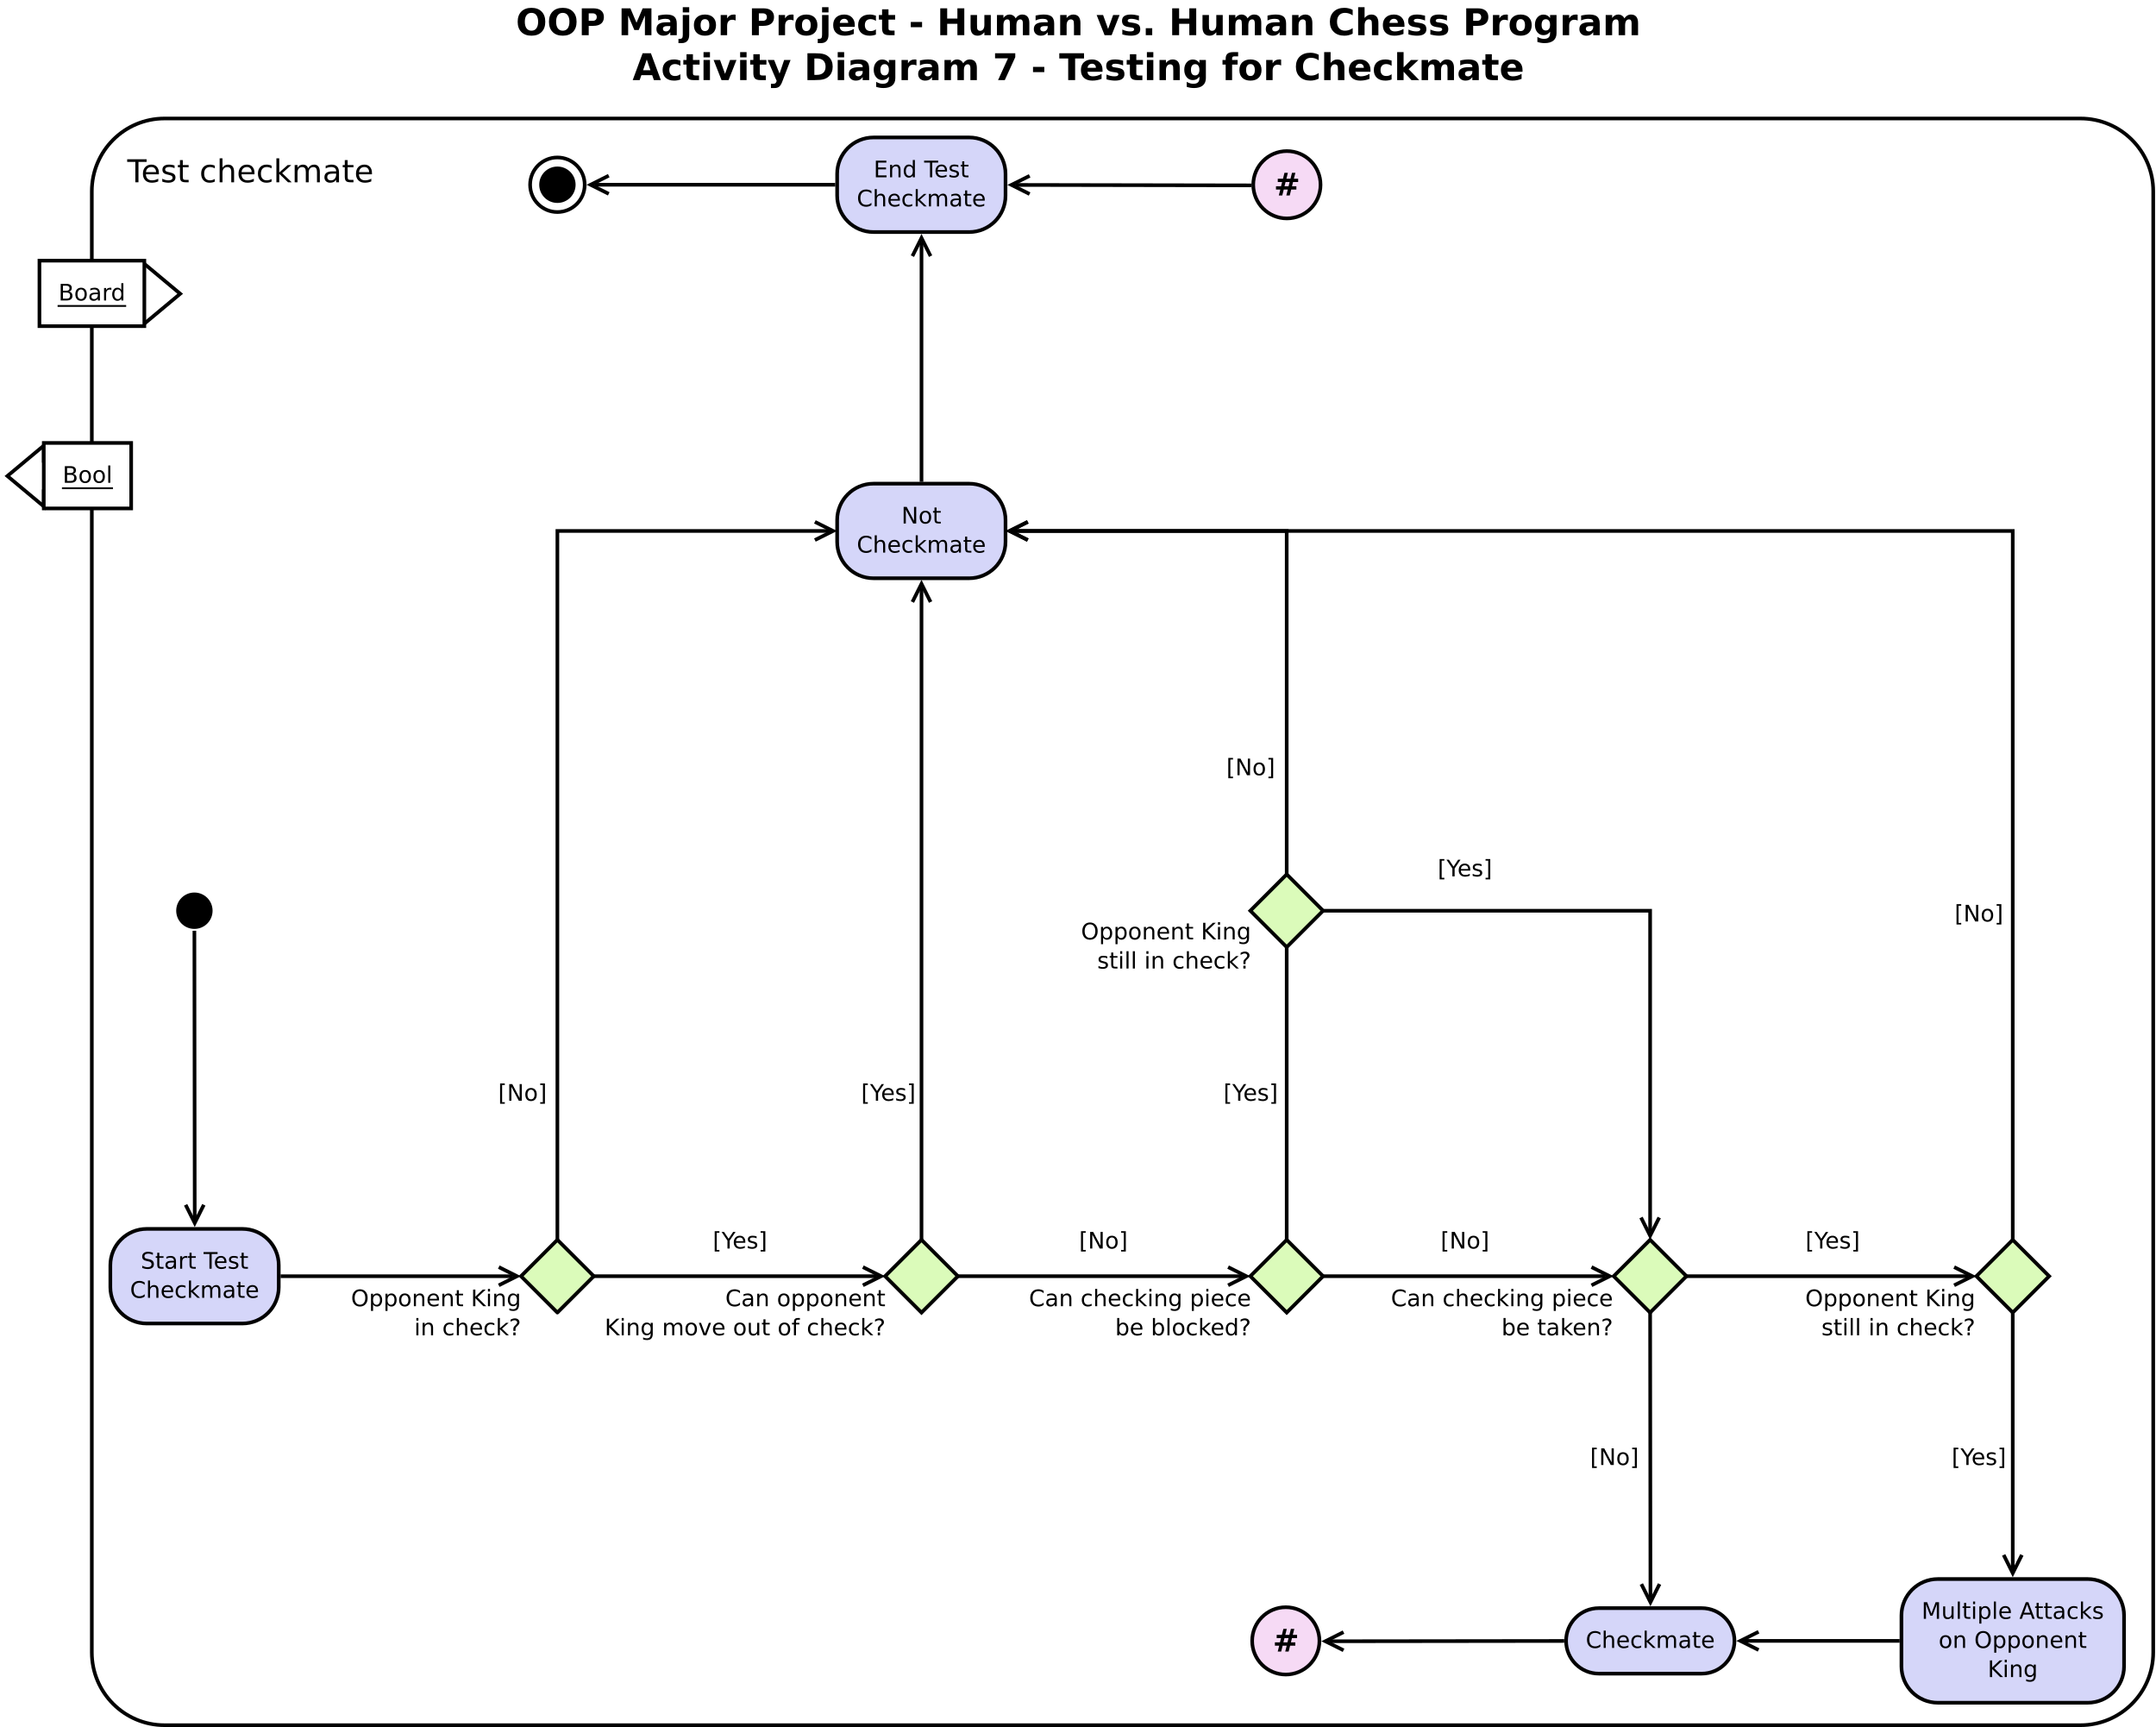 <?xml version="1.0" encoding="UTF-8"?>
<svg xmlns="http://www.w3.org/2000/svg" xmlns:xlink="http://www.w3.org/1999/xlink" width="1230pt" height="985pt" viewBox="0 0 1230 985" version="1.1">
<defs>
<g>
<symbol overflow="visible" id="glyph0-0">
<path style="stroke:none;" d="M 0.891 3.188 L 0.891 -12.688 L 9.891 -12.688 L 9.891 3.188 Z M 1.906 2.188 L 8.891 2.188 L 8.891 -11.688 L 1.906 -11.688 Z M 1.906 2.188 "/>
</symbol>
<symbol overflow="visible" id="glyph0-1">
<path style="stroke:none;" d="M -0.047 -13.125 L 11.047 -13.125 L 11.047 -11.625 L 6.391 -11.625 L 6.391 0 L 4.609 0 L 4.609 -11.625 L -0.047 -11.625 Z M -0.047 -13.125 "/>
</symbol>
<symbol overflow="visible" id="glyph0-2">
<path style="stroke:none;" d="M 10.109 -5.328 L 10.109 -4.531 L 2.688 -4.531 C 2.75 -3.414 3.082 -2.566 3.688 -1.984 C 4.289 -1.398 5.129 -1.109 6.203 -1.109 C 6.816 -1.109 7.414 -1.188 8 -1.344 C 8.582 -1.5 9.16 -1.727 9.734 -2.031 L 9.734 -0.5 C 9.16 -0.25 8.566 -0.062 7.953 0.062 C 7.348 0.188 6.727 0.25 6.094 0.25 C 4.531 0.25 3.289 -0.203 2.375 -1.109 C 1.457 -2.023 1 -3.266 1 -4.828 C 1 -6.441 1.43 -7.719 2.297 -8.656 C 3.172 -9.602 4.344 -10.078 5.812 -10.078 C 7.145 -10.078 8.191 -9.648 8.953 -8.797 C 9.723 -7.953 10.109 -6.797 10.109 -5.328 Z M 8.5 -5.797 C 8.488 -6.68 8.238 -7.383 7.75 -7.906 C 7.27 -8.438 6.633 -8.703 5.844 -8.703 C 4.938 -8.703 4.211 -8.445 3.672 -7.938 C 3.129 -7.438 2.816 -6.723 2.734 -5.797 Z M 8.5 -5.797 "/>
</symbol>
<symbol overflow="visible" id="glyph0-3">
<path style="stroke:none;" d="M 7.969 -9.547 L 7.969 -8.031 C 7.508 -8.258 7.035 -8.43 6.547 -8.547 C 6.055 -8.672 5.547 -8.734 5.016 -8.734 C 4.211 -8.734 3.609 -8.609 3.203 -8.359 C 2.805 -8.109 2.609 -7.738 2.609 -7.25 C 2.609 -6.875 2.75 -6.578 3.031 -6.359 C 3.32 -6.148 3.898 -5.945 4.766 -5.75 L 5.328 -5.641 C 6.473 -5.391 7.285 -5.039 7.766 -4.594 C 8.254 -4.145 8.5 -3.52 8.5 -2.719 C 8.5 -1.801 8.133 -1.078 7.406 -0.547 C 6.688 -0.016 5.695 0.25 4.438 0.25 C 3.906 0.25 3.352 0.195 2.781 0.094 C 2.207 0 1.602 -0.148 0.969 -0.359 L 0.969 -2.031 C 1.57 -1.719 2.16 -1.484 2.734 -1.328 C 3.316 -1.172 3.895 -1.094 4.469 -1.094 C 5.227 -1.094 5.812 -1.223 6.219 -1.484 C 6.633 -1.742 6.844 -2.113 6.844 -2.594 C 6.844 -3.031 6.691 -3.363 6.391 -3.594 C 6.098 -3.832 5.453 -4.062 4.453 -4.281 L 3.891 -4.406 C 2.879 -4.625 2.148 -4.945 1.703 -5.375 C 1.266 -5.812 1.047 -6.414 1.047 -7.188 C 1.047 -8.102 1.375 -8.812 2.031 -9.312 C 2.688 -9.82 3.617 -10.078 4.828 -10.078 C 5.422 -10.078 5.977 -10.031 6.5 -9.938 C 7.031 -9.852 7.52 -9.723 7.969 -9.547 Z M 7.969 -9.547 "/>
</symbol>
<symbol overflow="visible" id="glyph0-4">
<path style="stroke:none;" d="M 3.297 -12.641 L 3.297 -9.844 L 6.625 -9.844 L 6.625 -8.594 L 3.297 -8.594 L 3.297 -3.25 C 3.297 -2.445 3.406 -1.93 3.625 -1.703 C 3.844 -1.473 4.289 -1.359 4.969 -1.359 L 6.625 -1.359 L 6.625 0 L 4.969 0 C 3.719 0 2.852 -0.227 2.375 -0.688 C 1.906 -1.156 1.672 -2.008 1.672 -3.25 L 1.672 -8.594 L 0.484 -8.594 L 0.484 -9.844 L 1.672 -9.844 L 1.672 -12.641 Z M 3.297 -12.641 "/>
</symbol>
<symbol overflow="visible" id="glyph0-5">
<path style="stroke:none;" d=""/>
</symbol>
<symbol overflow="visible" id="glyph0-6">
<path style="stroke:none;" d="M 8.781 -9.469 L 8.781 -7.953 C 8.32 -8.203 7.863 -8.391 7.406 -8.516 C 6.945 -8.641 6.484 -8.703 6.016 -8.703 C 4.961 -8.703 4.145 -8.367 3.562 -7.703 C 2.988 -7.047 2.703 -6.113 2.703 -4.906 C 2.703 -3.707 2.988 -2.773 3.562 -2.109 C 4.145 -1.441 4.961 -1.109 6.016 -1.109 C 6.484 -1.109 6.945 -1.172 7.406 -1.297 C 7.863 -1.43 8.32 -1.625 8.781 -1.875 L 8.781 -0.375 C 8.332 -0.164 7.863 -0.008 7.375 0.094 C 6.895 0.195 6.383 0.25 5.844 0.25 C 4.352 0.25 3.172 -0.211 2.297 -1.141 C 1.43 -2.078 1 -3.332 1 -4.906 C 1 -6.52 1.438 -7.785 2.312 -8.703 C 3.195 -9.617 4.406 -10.078 5.938 -10.078 C 6.438 -10.078 6.922 -10.023 7.391 -9.922 C 7.867 -9.828 8.332 -9.676 8.781 -9.469 Z M 8.781 -9.469 "/>
</symbol>
<symbol overflow="visible" id="glyph0-7">
<path style="stroke:none;" d="M 9.875 -5.938 L 9.875 0 L 8.266 0 L 8.266 -5.891 C 8.266 -6.816 8.082 -7.508 7.719 -7.969 C 7.352 -8.438 6.805 -8.672 6.078 -8.672 C 5.203 -8.672 4.516 -8.391 4.016 -7.828 C 3.516 -7.273 3.266 -6.52 3.266 -5.562 L 3.266 0 L 1.641 0 L 1.641 -13.672 L 3.266 -13.672 L 3.266 -8.312 C 3.648 -8.906 4.102 -9.348 4.625 -9.641 C 5.156 -9.93 5.758 -10.078 6.438 -10.078 C 7.57 -10.078 8.426 -9.727 9 -9.031 C 9.582 -8.332 9.875 -7.301 9.875 -5.938 Z M 9.875 -5.938 "/>
</symbol>
<symbol overflow="visible" id="glyph0-8">
<path style="stroke:none;" d="M 1.641 -13.672 L 3.266 -13.672 L 3.266 -5.594 L 8.094 -9.844 L 10.156 -9.844 L 4.938 -5.234 L 10.375 0 L 8.266 0 L 3.266 -4.812 L 3.266 0 L 1.641 0 Z M 1.641 -13.672 "/>
</symbol>
<symbol overflow="visible" id="glyph0-9">
<path style="stroke:none;" d="M 9.359 -7.953 C 9.766 -8.68 10.25 -9.219 10.812 -9.562 C 11.375 -9.906 12.035 -10.078 12.797 -10.078 C 13.816 -10.078 14.602 -9.719 15.156 -9 C 15.719 -8.281 16 -7.258 16 -5.938 L 16 0 L 14.375 0 L 14.375 -5.891 C 14.375 -6.828 14.207 -7.523 13.875 -7.984 C 13.539 -8.441 13.031 -8.672 12.344 -8.672 C 11.508 -8.672 10.848 -8.391 10.359 -7.828 C 9.879 -7.273 9.641 -6.52 9.641 -5.562 L 9.641 0 L 8 0 L 8 -5.891 C 8 -6.836 7.832 -7.535 7.5 -7.984 C 7.164 -8.441 6.648 -8.672 5.953 -8.672 C 5.129 -8.672 4.473 -8.391 3.984 -7.828 C 3.504 -7.273 3.266 -6.52 3.266 -5.562 L 3.266 0 L 1.641 0 L 1.641 -9.844 L 3.266 -9.844 L 3.266 -8.312 C 3.629 -8.914 4.066 -9.359 4.578 -9.641 C 5.098 -9.93 5.711 -10.078 6.422 -10.078 C 7.141 -10.078 7.75 -9.895 8.25 -9.531 C 8.75 -9.164 9.117 -8.641 9.359 -7.953 Z M 9.359 -7.953 "/>
</symbol>
<symbol overflow="visible" id="glyph0-10">
<path style="stroke:none;" d="M 6.172 -4.953 C 4.859 -4.953 3.953 -4.801 3.453 -4.5 C 2.953 -4.195 2.703 -3.688 2.703 -2.969 C 2.703 -2.395 2.891 -1.938 3.266 -1.594 C 3.641 -1.258 4.156 -1.094 4.812 -1.094 C 5.707 -1.094 6.426 -1.41 6.969 -2.047 C 7.508 -2.68 7.781 -3.531 7.781 -4.594 L 7.781 -4.953 Z M 9.391 -5.609 L 9.391 0 L 7.781 0 L 7.781 -1.5 C 7.406 -0.895 6.941 -0.453 6.391 -0.172 C 5.848 0.109 5.176 0.25 4.375 0.25 C 3.363 0.25 2.562 -0.031 1.969 -0.594 C 1.375 -1.156 1.078 -1.91 1.078 -2.859 C 1.078 -3.973 1.445 -4.812 2.188 -5.375 C 2.938 -5.938 4.047 -6.219 5.516 -6.219 L 7.781 -6.219 L 7.781 -6.375 C 7.781 -7.113 7.535 -7.688 7.047 -8.094 C 6.555 -8.5 5.867 -8.703 4.984 -8.703 C 4.422 -8.703 3.875 -8.633 3.344 -8.5 C 2.812 -8.375 2.297 -8.176 1.797 -7.906 L 1.797 -9.391 C 2.391 -9.617 2.961 -9.789 3.516 -9.906 C 4.078 -10.02 4.625 -10.078 5.156 -10.078 C 6.57 -10.078 7.629 -9.707 8.328 -8.969 C 9.035 -8.227 9.391 -7.109 9.391 -5.609 Z M 9.391 -5.609 "/>
</symbol>
<symbol overflow="visible" id="glyph1-0">
<path style="stroke:none;" d="M 0.641 2.297 L 0.641 -9.172 L 7.141 -9.172 L 7.141 2.297 Z M 1.375 1.578 L 6.422 1.578 L 6.422 -8.438 L 1.375 -8.438 Z M 1.375 1.578 "/>
</symbol>
<symbol overflow="visible" id="glyph1-1">
<path style="stroke:none;" d="M 5.125 -8.609 C 4.188 -8.609 3.441 -8.258 2.891 -7.562 C 2.348 -6.875 2.078 -5.93 2.078 -4.734 C 2.078 -3.535 2.348 -2.586 2.891 -1.891 C 3.441 -1.203 4.188 -0.859 5.125 -0.859 C 6.051 -0.859 6.785 -1.203 7.328 -1.891 C 7.879 -2.586 8.156 -3.535 8.156 -4.734 C 8.156 -5.93 7.879 -6.875 7.328 -7.562 C 6.785 -8.258 6.051 -8.609 5.125 -8.609 Z M 5.125 -9.656 C 6.445 -9.656 7.504 -9.207 8.297 -8.312 C 9.098 -7.414 9.5 -6.223 9.5 -4.734 C 9.5 -3.234 9.098 -2.035 8.297 -1.141 C 7.504 -0.254 6.445 0.188 5.125 0.188 C 3.789 0.188 2.723 -0.254 1.922 -1.141 C 1.129 -2.035 0.734 -3.234 0.734 -4.734 C 0.734 -6.223 1.129 -7.414 1.922 -8.312 C 2.723 -9.207 3.789 -9.656 5.125 -9.656 Z M 5.125 -9.656 "/>
</symbol>
<symbol overflow="visible" id="glyph1-2">
<path style="stroke:none;" d="M 2.359 -1.062 L 2.359 2.703 L 1.188 2.703 L 1.188 -7.109 L 2.359 -7.109 L 2.359 -6.031 C 2.598 -6.457 2.906 -6.77 3.281 -6.969 C 3.656 -7.176 4.102 -7.281 4.625 -7.281 C 5.488 -7.281 6.191 -6.938 6.734 -6.25 C 7.273 -5.562 7.547 -4.66 7.547 -3.547 C 7.547 -2.43 7.273 -1.531 6.734 -0.844 C 6.191 -0.156 5.488 0.188 4.625 0.188 C 4.102 0.188 3.656 0.082 3.281 -0.125 C 2.906 -0.332 2.598 -0.645 2.359 -1.062 Z M 6.328 -3.547 C 6.328 -4.41 6.148 -5.082 5.797 -5.562 C 5.441 -6.051 4.957 -6.297 4.344 -6.297 C 3.727 -6.297 3.242 -6.051 2.891 -5.562 C 2.535 -5.082 2.359 -4.41 2.359 -3.547 C 2.359 -2.691 2.535 -2.02 2.891 -1.531 C 3.242 -1.039 3.727 -0.797 4.344 -0.797 C 4.957 -0.797 5.441 -1.039 5.797 -1.531 C 6.148 -2.02 6.328 -2.691 6.328 -3.547 Z M 6.328 -3.547 "/>
</symbol>
<symbol overflow="visible" id="glyph1-3">
<path style="stroke:none;" d="M 3.984 -6.297 C 3.359 -6.297 2.863 -6.051 2.5 -5.562 C 2.133 -5.07 1.953 -4.398 1.953 -3.547 C 1.953 -2.691 2.129 -2.02 2.484 -1.531 C 2.848 -1.051 3.348 -0.812 3.984 -0.812 C 4.598 -0.812 5.086 -1.055 5.453 -1.547 C 5.816 -2.035 6 -2.703 6 -3.547 C 6 -4.391 5.816 -5.055 5.453 -5.547 C 5.086 -6.047 4.598 -6.297 3.984 -6.297 Z M 3.984 -7.281 C 4.992 -7.281 5.789 -6.945 6.375 -6.281 C 6.957 -5.625 7.25 -4.711 7.25 -3.547 C 7.25 -2.379 6.957 -1.461 6.375 -0.797 C 5.789 -0.141 4.992 0.188 3.984 0.188 C 2.961 0.188 2.16 -0.141 1.578 -0.797 C 1.004 -1.461 0.719 -2.379 0.719 -3.547 C 0.719 -4.711 1.004 -5.625 1.578 -6.281 C 2.16 -6.945 2.961 -7.281 3.984 -7.281 Z M 3.984 -7.281 "/>
</symbol>
<symbol overflow="visible" id="glyph1-4">
<path style="stroke:none;" d="M 7.141 -4.297 L 7.141 0 L 5.969 0 L 5.969 -4.25 C 5.969 -4.926 5.836 -5.43 5.578 -5.766 C 5.316 -6.098 4.922 -6.266 4.391 -6.266 C 3.766 -6.266 3.27 -6.062 2.906 -5.656 C 2.539 -5.258 2.359 -4.711 2.359 -4.016 L 2.359 0 L 1.188 0 L 1.188 -7.109 L 2.359 -7.109 L 2.359 -6 C 2.641 -6.426 2.969 -6.742 3.344 -6.953 C 3.719 -7.172 4.156 -7.281 4.656 -7.281 C 5.469 -7.281 6.082 -7.023 6.5 -6.516 C 6.926 -6.016 7.141 -5.273 7.141 -4.297 Z M 7.141 -4.297 "/>
</symbol>
<symbol overflow="visible" id="glyph1-5">
<path style="stroke:none;" d="M 7.312 -3.844 L 7.312 -3.281 L 1.938 -3.281 C 1.988 -2.469 2.227 -1.852 2.656 -1.438 C 3.094 -1.02 3.695 -0.812 4.469 -0.812 C 4.914 -0.812 5.348 -0.863 5.766 -0.969 C 6.191 -1.082 6.613 -1.25 7.031 -1.469 L 7.031 -0.359 C 6.613 -0.18 6.18 -0.047 5.734 0.047 C 5.297 0.141 4.852 0.188 4.406 0.188 C 3.27 0.188 2.367 -0.141 1.703 -0.797 C 1.047 -1.461 0.719 -2.359 0.719 -3.484 C 0.719 -4.648 1.031 -5.57 1.656 -6.25 C 2.289 -6.938 3.141 -7.281 4.203 -7.281 C 5.16 -7.281 5.914 -6.973 6.469 -6.359 C 7.031 -5.742 7.312 -4.906 7.312 -3.844 Z M 6.141 -4.188 C 6.129 -4.82 5.945 -5.332 5.594 -5.719 C 5.25 -6.102 4.789 -6.297 4.219 -6.297 C 3.562 -6.297 3.035 -6.109 2.641 -5.734 C 2.254 -5.367 2.031 -4.852 1.969 -4.188 Z M 6.141 -4.188 "/>
</symbol>
<symbol overflow="visible" id="glyph1-6">
<path style="stroke:none;" d="M 2.375 -9.125 L 2.375 -7.109 L 4.781 -7.109 L 4.781 -6.203 L 2.375 -6.203 L 2.375 -2.344 C 2.375 -1.758 2.453 -1.383 2.609 -1.219 C 2.773 -1.062 3.102 -0.984 3.594 -0.984 L 4.781 -0.984 L 4.781 0 L 3.594 0 C 2.688 0 2.062 -0.164 1.719 -0.5 C 1.375 -0.844 1.203 -1.457 1.203 -2.344 L 1.203 -6.203 L 0.344 -6.203 L 0.344 -7.109 L 1.203 -7.109 L 1.203 -9.125 Z M 2.375 -9.125 "/>
</symbol>
<symbol overflow="visible" id="glyph1-7">
<path style="stroke:none;" d=""/>
</symbol>
<symbol overflow="visible" id="glyph1-8">
<path style="stroke:none;" d="M 1.281 -9.484 L 2.562 -9.484 L 2.562 -5.469 L 6.812 -9.484 L 8.469 -9.484 L 3.766 -5.062 L 8.797 0 L 7.109 0 L 2.562 -4.562 L 2.562 0 L 1.281 0 Z M 1.281 -9.484 "/>
</symbol>
<symbol overflow="visible" id="glyph1-9">
<path style="stroke:none;" d="M 1.219 -7.109 L 2.391 -7.109 L 2.391 0 L 1.219 0 Z M 1.219 -9.875 L 2.391 -9.875 L 2.391 -8.391 L 1.219 -8.391 Z M 1.219 -9.875 "/>
</symbol>
<symbol overflow="visible" id="glyph1-10">
<path style="stroke:none;" d="M 5.906 -3.641 C 5.906 -4.484 5.727 -5.133 5.375 -5.594 C 5.031 -6.062 4.539 -6.297 3.906 -6.297 C 3.281 -6.297 2.789 -6.062 2.438 -5.594 C 2.094 -5.133 1.922 -4.484 1.922 -3.641 C 1.922 -2.797 2.094 -2.141 2.438 -1.672 C 2.789 -1.211 3.281 -0.984 3.906 -0.984 C 4.539 -0.984 5.031 -1.211 5.375 -1.672 C 5.727 -2.141 5.906 -2.797 5.906 -3.641 Z M 7.078 -0.875 C 7.078 0.332 6.805 1.227 6.266 1.812 C 5.723 2.406 4.898 2.703 3.797 2.703 C 3.391 2.703 3.004 2.672 2.641 2.609 C 2.273 2.547 1.922 2.453 1.578 2.328 L 1.578 1.188 C 1.922 1.375 2.258 1.508 2.594 1.594 C 2.926 1.688 3.266 1.734 3.609 1.734 C 4.379 1.734 4.953 1.535 5.328 1.141 C 5.711 0.742 5.906 0.141 5.906 -0.672 L 5.906 -1.25 C 5.664 -0.832 5.352 -0.52 4.969 -0.312 C 4.594 -0.102 4.145 0 3.625 0 C 2.75 0 2.047 -0.332 1.516 -1 C 0.984 -1.664 0.719 -2.547 0.719 -3.641 C 0.719 -4.734 0.984 -5.613 1.516 -6.281 C 2.047 -6.945 2.75 -7.281 3.625 -7.281 C 4.145 -7.281 4.594 -7.176 4.969 -6.969 C 5.352 -6.758 5.664 -6.445 5.906 -6.031 L 5.906 -7.109 L 7.078 -7.109 Z M 7.078 -0.875 "/>
</symbol>
<symbol overflow="visible" id="glyph1-11">
<path style="stroke:none;" d="M 6.344 -6.844 L 6.344 -5.75 C 6.008 -5.926 5.676 -6.062 5.344 -6.156 C 5.008 -6.25 4.676 -6.297 4.344 -6.297 C 3.582 -6.297 2.992 -6.051 2.578 -5.562 C 2.16 -5.082 1.953 -4.41 1.953 -3.547 C 1.953 -2.68 2.16 -2.008 2.578 -1.531 C 2.992 -1.051 3.582 -0.812 4.344 -0.812 C 4.676 -0.812 5.008 -0.852 5.344 -0.938 C 5.676 -1.031 6.008 -1.172 6.344 -1.359 L 6.344 -0.266 C 6.02 -0.117 5.68 -0.008 5.328 0.062 C 4.984 0.145 4.613 0.188 4.219 0.188 C 3.145 0.188 2.289 -0.145 1.656 -0.812 C 1.031 -1.488 0.719 -2.398 0.719 -3.547 C 0.719 -4.703 1.035 -5.613 1.672 -6.281 C 2.305 -6.945 3.18 -7.281 4.297 -7.281 C 4.648 -7.281 5 -7.242 5.344 -7.172 C 5.688 -7.098 6.02 -6.988 6.344 -6.844 Z M 6.344 -6.844 "/>
</symbol>
<symbol overflow="visible" id="glyph1-12">
<path style="stroke:none;" d="M 7.141 -4.297 L 7.141 0 L 5.969 0 L 5.969 -4.25 C 5.969 -4.926 5.836 -5.43 5.578 -5.766 C 5.316 -6.098 4.922 -6.266 4.391 -6.266 C 3.766 -6.266 3.27 -6.062 2.906 -5.656 C 2.539 -5.258 2.359 -4.711 2.359 -4.016 L 2.359 0 L 1.188 0 L 1.188 -9.875 L 2.359 -9.875 L 2.359 -6 C 2.641 -6.426 2.969 -6.742 3.344 -6.953 C 3.719 -7.172 4.156 -7.281 4.656 -7.281 C 5.469 -7.281 6.082 -7.023 6.5 -6.516 C 6.926 -6.016 7.141 -5.273 7.141 -4.297 Z M 7.141 -4.297 "/>
</symbol>
<symbol overflow="visible" id="glyph1-13">
<path style="stroke:none;" d="M 1.188 -9.875 L 2.359 -9.875 L 2.359 -4.047 L 5.844 -7.109 L 7.328 -7.109 L 3.562 -3.781 L 7.484 0 L 5.969 0 L 2.359 -3.469 L 2.359 0 L 1.188 0 Z M 1.188 -9.875 "/>
</symbol>
<symbol overflow="visible" id="glyph1-14">
<path style="stroke:none;" d="M 2.484 -1.609 L 3.766 -1.609 L 3.766 0 L 2.484 0 Z M 3.734 -2.547 L 2.516 -2.547 L 2.516 -3.516 C 2.516 -3.953 2.57 -4.305 2.688 -4.578 C 2.812 -4.848 3.066 -5.164 3.453 -5.531 L 4.016 -6.094 C 4.254 -6.32 4.426 -6.535 4.531 -6.734 C 4.645 -6.93 4.703 -7.133 4.703 -7.344 C 4.703 -7.719 4.562 -8.02 4.281 -8.25 C 4.008 -8.488 3.645 -8.609 3.188 -8.609 C 2.852 -8.609 2.492 -8.531 2.109 -8.375 C 1.734 -8.227 1.344 -8.016 0.938 -7.734 L 0.938 -8.938 C 1.332 -9.176 1.734 -9.352 2.141 -9.469 C 2.547 -9.594 2.969 -9.656 3.406 -9.656 C 4.188 -9.656 4.812 -9.445 5.281 -9.031 C 5.758 -8.625 6 -8.082 6 -7.406 C 6 -7.082 5.922 -6.773 5.766 -6.484 C 5.609 -6.203 5.344 -5.879 4.969 -5.516 L 4.406 -4.969 C 4.207 -4.77 4.066 -4.613 3.984 -4.5 C 3.898 -4.383 3.844 -4.273 3.812 -4.172 C 3.781 -4.078 3.758 -3.969 3.75 -3.844 C 3.738 -3.719 3.734 -3.547 3.734 -3.328 Z M 3.734 -2.547 "/>
</symbol>
<symbol overflow="visible" id="glyph1-15">
<path style="stroke:none;" d="M 1.125 -9.875 L 3.812 -9.875 L 3.812 -8.969 L 2.281 -8.969 L 2.281 0.812 L 3.812 0.812 L 3.812 1.719 L 1.125 1.719 Z M 1.125 -9.875 "/>
</symbol>
<symbol overflow="visible" id="glyph1-16">
<path style="stroke:none;" d="M 1.281 -9.484 L 3 -9.484 L 7.203 -1.547 L 7.203 -9.484 L 8.453 -9.484 L 8.453 0 L 6.719 0 L 2.516 -7.922 L 2.516 0 L 1.281 0 Z M 1.281 -9.484 "/>
</symbol>
<symbol overflow="visible" id="glyph1-17">
<path style="stroke:none;" d="M 3.953 -9.875 L 3.953 1.719 L 1.266 1.719 L 1.266 0.812 L 2.781 0.812 L 2.781 -8.969 L 1.266 -8.969 L 1.266 -9.875 Z M 3.953 -9.875 "/>
</symbol>
<symbol overflow="visible" id="glyph1-18">
<path style="stroke:none;" d="M -0.031 -9.484 L 1.359 -9.484 L 3.984 -5.578 L 6.594 -9.484 L 7.969 -9.484 L 4.609 -4.516 L 4.609 0 L 3.328 0 L 3.328 -4.516 Z M -0.031 -9.484 "/>
</symbol>
<symbol overflow="visible" id="glyph1-19">
<path style="stroke:none;" d="M 5.75 -6.906 L 5.75 -5.797 C 5.426 -5.961 5.086 -6.086 4.734 -6.172 C 4.379 -6.254 4.008 -6.297 3.625 -6.297 C 3.039 -6.297 2.602 -6.207 2.312 -6.031 C 2.031 -5.852 1.891 -5.586 1.891 -5.234 C 1.891 -4.961 1.988 -4.75 2.188 -4.594 C 2.395 -4.445 2.816 -4.301 3.453 -4.156 L 3.844 -4.062 C 4.676 -3.883 5.266 -3.633 5.609 -3.312 C 5.961 -2.988 6.141 -2.539 6.141 -1.969 C 6.141 -1.301 5.879 -0.773 5.359 -0.391 C 4.836 -0.004 4.117 0.188 3.203 0.188 C 2.816 0.188 2.414 0.148 2 0.078 C 1.594 0.004 1.16 -0.109 0.703 -0.266 L 0.703 -1.469 C 1.141 -1.238 1.566 -1.066 1.984 -0.953 C 2.398 -0.848 2.812 -0.797 3.219 -0.797 C 3.77 -0.797 4.191 -0.891 4.484 -1.078 C 4.785 -1.266 4.938 -1.531 4.938 -1.875 C 4.938 -2.188 4.828 -2.426 4.609 -2.594 C 4.398 -2.77 3.938 -2.938 3.219 -3.094 L 2.812 -3.188 C 2.082 -3.344 1.555 -3.578 1.234 -3.891 C 0.91 -4.203 0.75 -4.633 0.75 -5.188 C 0.75 -5.852 0.984 -6.367 1.453 -6.734 C 1.93 -7.098 2.609 -7.281 3.484 -7.281 C 3.91 -7.281 4.316 -7.25 4.703 -7.188 C 5.086 -7.125 5.438 -7.031 5.75 -6.906 Z M 5.75 -6.906 "/>
</symbol>
<symbol overflow="visible" id="glyph1-20">
<path style="stroke:none;" d="M 8.375 -8.75 L 8.375 -7.391 C 7.938 -7.797 7.473 -8.098 6.984 -8.297 C 6.504 -8.492 5.988 -8.594 5.438 -8.594 C 4.352 -8.594 3.52 -8.258 2.938 -7.594 C 2.363 -6.938 2.078 -5.984 2.078 -4.734 C 2.078 -3.484 2.363 -2.523 2.938 -1.859 C 3.52 -1.203 4.352 -0.875 5.438 -0.875 C 5.988 -0.875 6.504 -0.973 6.984 -1.172 C 7.473 -1.367 7.938 -1.664 8.375 -2.062 L 8.375 -0.734 C 7.926 -0.422 7.453 -0.188 6.953 -0.031 C 6.453 0.113 5.922 0.188 5.359 0.188 C 3.922 0.188 2.789 -0.25 1.969 -1.125 C 1.145 -2.008 0.734 -3.211 0.734 -4.734 C 0.734 -6.254 1.145 -7.453 1.969 -8.328 C 2.789 -9.211 3.922 -9.656 5.359 -9.656 C 5.922 -9.656 6.453 -9.578 6.953 -9.422 C 7.461 -9.273 7.938 -9.051 8.375 -8.75 Z M 8.375 -8.75 "/>
</symbol>
<symbol overflow="visible" id="glyph1-21">
<path style="stroke:none;" d="M 4.453 -3.578 C 3.516 -3.578 2.863 -3.469 2.5 -3.25 C 2.133 -3.031 1.953 -2.66 1.953 -2.141 C 1.953 -1.734 2.086 -1.406 2.359 -1.156 C 2.629 -0.914 3 -0.797 3.469 -0.797 C 4.113 -0.797 4.633 -1.023 5.031 -1.484 C 5.426 -1.941 5.625 -2.551 5.625 -3.312 L 5.625 -3.578 Z M 6.781 -4.062 L 6.781 0 L 5.625 0 L 5.625 -1.078 C 5.352 -0.648 5.02 -0.332 4.625 -0.125 C 4.227 0.082 3.738 0.188 3.156 0.188 C 2.426 0.188 1.848 -0.016 1.422 -0.422 C 0.992 -0.836 0.781 -1.383 0.781 -2.062 C 0.781 -2.863 1.047 -3.469 1.578 -3.875 C 2.117 -4.281 2.922 -4.484 3.984 -4.484 L 5.625 -4.484 L 5.625 -4.609 C 5.625 -5.141 5.445 -5.551 5.094 -5.844 C 4.738 -6.145 4.238 -6.297 3.594 -6.297 C 3.188 -6.297 2.789 -6.242 2.406 -6.141 C 2.02 -6.047 1.648 -5.898 1.297 -5.703 L 1.297 -6.781 C 1.723 -6.945 2.141 -7.07 2.547 -7.156 C 2.953 -7.238 3.344 -7.281 3.719 -7.281 C 4.75 -7.281 5.516 -7.016 6.016 -6.484 C 6.523 -5.953 6.781 -5.145 6.781 -4.062 Z M 6.781 -4.062 "/>
</symbol>
<symbol overflow="visible" id="glyph1-22">
<path style="stroke:none;" d="M 6.328 -3.547 C 6.328 -4.41 6.148 -5.082 5.797 -5.562 C 5.441 -6.051 4.957 -6.297 4.344 -6.297 C 3.727 -6.297 3.242 -6.051 2.891 -5.562 C 2.535 -5.082 2.359 -4.41 2.359 -3.547 C 2.359 -2.691 2.535 -2.02 2.891 -1.531 C 3.242 -1.039 3.727 -0.797 4.344 -0.797 C 4.957 -0.797 5.441 -1.039 5.797 -1.531 C 6.148 -2.02 6.328 -2.691 6.328 -3.547 Z M 2.359 -6.031 C 2.598 -6.457 2.906 -6.77 3.281 -6.969 C 3.656 -7.176 4.102 -7.281 4.625 -7.281 C 5.488 -7.281 6.191 -6.938 6.734 -6.25 C 7.273 -5.562 7.547 -4.66 7.547 -3.547 C 7.547 -2.43 7.273 -1.531 6.734 -0.844 C 6.191 -0.156 5.488 0.188 4.625 0.188 C 4.102 0.188 3.656 0.082 3.281 -0.125 C 2.906 -0.332 2.598 -0.645 2.359 -1.062 L 2.359 0 L 1.188 0 L 1.188 -9.875 L 2.359 -9.875 Z M 2.359 -6.031 "/>
</symbol>
<symbol overflow="visible" id="glyph1-23">
<path style="stroke:none;" d="M 1.219 -9.875 L 2.391 -9.875 L 2.391 0 L 1.219 0 Z M 1.219 -9.875 "/>
</symbol>
<symbol overflow="visible" id="glyph1-24">
<path style="stroke:none;" d="M 5.906 -6.031 L 5.906 -9.875 L 7.078 -9.875 L 7.078 0 L 5.906 0 L 5.906 -1.062 C 5.656 -0.645 5.344 -0.332 4.969 -0.125 C 4.594 0.082 4.145 0.188 3.625 0.188 C 2.77 0.188 2.07 -0.156 1.531 -0.844 C 0.988 -1.531 0.719 -2.43 0.719 -3.547 C 0.719 -4.66 0.988 -5.562 1.531 -6.25 C 2.07 -6.938 2.77 -7.281 3.625 -7.281 C 4.145 -7.281 4.594 -7.176 4.969 -6.969 C 5.344 -6.77 5.656 -6.457 5.906 -6.031 Z M 1.922 -3.547 C 1.922 -2.691 2.098 -2.02 2.453 -1.531 C 2.805 -1.039 3.289 -0.797 3.906 -0.797 C 4.531 -0.797 5.02 -1.039 5.375 -1.531 C 5.727 -2.02 5.906 -2.691 5.906 -3.547 C 5.906 -4.41 5.727 -5.082 5.375 -5.562 C 5.02 -6.051 4.531 -6.297 3.906 -6.297 C 3.289 -6.297 2.805 -6.051 2.453 -5.562 C 2.098 -5.082 1.922 -4.41 1.922 -3.547 Z M 1.922 -3.547 "/>
</symbol>
<symbol overflow="visible" id="glyph1-25">
<path style="stroke:none;" d="M 6.766 -5.75 C 7.055 -6.27 7.406 -6.656 7.812 -6.906 C 8.219 -7.156 8.695 -7.281 9.25 -7.281 C 9.988 -7.281 10.555 -7.02 10.953 -6.5 C 11.359 -5.977 11.562 -5.242 11.562 -4.297 L 11.562 0 L 10.391 0 L 10.391 -4.25 C 10.391 -4.938 10.266 -5.441 10.016 -5.766 C 9.773 -6.098 9.41 -6.266 8.922 -6.266 C 8.316 -6.266 7.836 -6.062 7.484 -5.656 C 7.129 -5.258 6.953 -4.711 6.953 -4.016 L 6.953 0 L 5.781 0 L 5.781 -4.25 C 5.781 -4.938 5.66 -5.441 5.422 -5.766 C 5.18 -6.098 4.805 -6.266 4.297 -6.266 C 3.703 -6.266 3.227 -6.062 2.875 -5.656 C 2.531 -5.25 2.359 -4.703 2.359 -4.016 L 2.359 0 L 1.188 0 L 1.188 -7.109 L 2.359 -7.109 L 2.359 -6 C 2.617 -6.438 2.938 -6.758 3.312 -6.969 C 3.688 -7.176 4.129 -7.281 4.641 -7.281 C 5.16 -7.281 5.598 -7.148 5.953 -6.891 C 6.316 -6.629 6.586 -6.25 6.766 -5.75 Z M 6.766 -5.75 "/>
</symbol>
<symbol overflow="visible" id="glyph1-26">
<path style="stroke:none;" d="M 0.391 -7.109 L 1.625 -7.109 L 3.844 -1.141 L 6.062 -7.109 L 7.312 -7.109 L 4.641 0 L 3.047 0 Z M 0.391 -7.109 "/>
</symbol>
<symbol overflow="visible" id="glyph1-27">
<path style="stroke:none;" d="M 1.109 -2.812 L 1.109 -7.109 L 2.266 -7.109 L 2.266 -2.844 C 2.266 -2.176 2.395 -1.672 2.656 -1.328 C 2.926 -0.992 3.32 -0.828 3.844 -0.828 C 4.477 -0.828 4.977 -1.023 5.344 -1.422 C 5.707 -1.828 5.891 -2.379 5.891 -3.078 L 5.891 -7.109 L 7.062 -7.109 L 7.062 0 L 5.891 0 L 5.891 -1.094 C 5.609 -0.656 5.281 -0.332 4.906 -0.125 C 4.531 0.082 4.094 0.188 3.594 0.188 C 2.781 0.188 2.16 -0.066 1.734 -0.578 C 1.316 -1.086 1.109 -1.832 1.109 -2.812 Z M 4.047 -7.281 Z M 4.047 -7.281 "/>
</symbol>
<symbol overflow="visible" id="glyph1-28">
<path style="stroke:none;" d="M 4.828 -9.875 L 4.828 -8.906 L 3.703 -8.906 C 3.285 -8.906 2.992 -8.816 2.828 -8.641 C 2.672 -8.473 2.594 -8.172 2.594 -7.734 L 2.594 -7.109 L 4.516 -7.109 L 4.516 -6.203 L 2.594 -6.203 L 2.594 0 L 1.422 0 L 1.422 -6.203 L 0.297 -6.203 L 0.297 -7.109 L 1.422 -7.109 L 1.422 -7.609 C 1.422 -8.398 1.602 -8.973 1.969 -9.328 C 2.332 -9.691 2.914 -9.875 3.719 -9.875 Z M 4.828 -9.875 "/>
</symbol>
<symbol overflow="visible" id="glyph1-29">
<path style="stroke:none;" d="M 6.953 -9.172 L 6.953 -7.922 C 6.473 -8.148 6.016 -8.32 5.578 -8.438 C 5.148 -8.551 4.734 -8.609 4.328 -8.609 C 3.629 -8.609 3.086 -8.473 2.703 -8.203 C 2.328 -7.93 2.141 -7.547 2.141 -7.047 C 2.141 -6.629 2.266 -6.312 2.516 -6.094 C 2.773 -5.883 3.254 -5.711 3.953 -5.578 L 4.734 -5.422 C 5.68 -5.234 6.383 -4.91 6.844 -4.453 C 7.301 -3.992 7.531 -3.379 7.531 -2.609 C 7.531 -1.691 7.223 -0.992 6.609 -0.516 C 5.992 -0.047 5.086 0.188 3.891 0.188 C 3.441 0.188 2.961 0.133 2.453 0.031 C 1.953 -0.07 1.43 -0.223 0.891 -0.422 L 0.891 -1.734 C 1.41 -1.441 1.922 -1.223 2.422 -1.078 C 2.922 -0.93 3.41 -0.859 3.891 -0.859 C 4.629 -0.859 5.195 -1 5.594 -1.281 C 5.988 -1.57 6.188 -1.984 6.188 -2.516 C 6.188 -2.984 6.039 -3.348 5.75 -3.609 C 5.469 -3.867 5.004 -4.066 4.359 -4.203 L 3.578 -4.359 C 2.617 -4.547 1.926 -4.844 1.5 -5.25 C 1.07 -5.656 0.859 -6.219 0.859 -6.938 C 0.859 -7.781 1.148 -8.441 1.734 -8.922 C 2.328 -9.41 3.145 -9.656 4.188 -9.656 C 4.625 -9.656 5.07 -9.613 5.531 -9.531 C 6 -9.445 6.473 -9.328 6.953 -9.172 Z M 6.953 -9.172 "/>
</symbol>
<symbol overflow="visible" id="glyph1-30">
<path style="stroke:none;" d="M 5.344 -6.016 C 5.207 -6.086 5.062 -6.141 4.906 -6.172 C 4.758 -6.211 4.594 -6.234 4.406 -6.234 C 3.75 -6.234 3.242 -6.02 2.891 -5.594 C 2.535 -5.164 2.359 -4.551 2.359 -3.75 L 2.359 0 L 1.188 0 L 1.188 -7.109 L 2.359 -7.109 L 2.359 -6 C 2.598 -6.438 2.914 -6.758 3.312 -6.969 C 3.707 -7.176 4.188 -7.281 4.75 -7.281 C 4.832 -7.281 4.922 -7.273 5.016 -7.266 C 5.109 -7.254 5.219 -7.238 5.344 -7.219 Z M 5.344 -6.016 "/>
</symbol>
<symbol overflow="visible" id="glyph1-31">
<path style="stroke:none;" d="M -0.031 -9.484 L 7.984 -9.484 L 7.984 -8.391 L 4.609 -8.391 L 4.609 0 L 3.328 0 L 3.328 -8.391 L -0.031 -8.391 Z M -0.031 -9.484 "/>
</symbol>
<symbol overflow="visible" id="glyph1-32">
<path style="stroke:none;" d="M 1.281 -9.484 L 3.188 -9.484 L 5.609 -3.031 L 8.031 -9.484 L 9.953 -9.484 L 9.953 0 L 8.703 0 L 8.703 -8.328 L 6.25 -1.828 L 4.969 -1.828 L 2.516 -8.328 L 2.516 0 L 1.281 0 Z M 1.281 -9.484 "/>
</symbol>
<symbol overflow="visible" id="glyph1-33">
<path style="stroke:none;" d="M 4.438 -8.219 L 2.703 -3.5 L 6.188 -3.5 Z M 3.719 -9.484 L 5.172 -9.484 L 8.781 0 L 7.453 0 L 6.594 -2.438 L 2.312 -2.438 L 1.453 0 L 0.109 0 Z M 3.719 -9.484 "/>
</symbol>
<symbol overflow="visible" id="glyph1-34">
<path style="stroke:none;" d="M 1.281 -9.484 L 7.266 -9.484 L 7.266 -8.391 L 2.562 -8.391 L 2.562 -5.594 L 7.078 -5.594 L 7.078 -4.516 L 2.562 -4.516 L 2.562 -1.078 L 7.375 -1.078 L 7.375 0 L 1.281 0 Z M 1.281 -9.484 "/>
</symbol>
<symbol overflow="visible" id="glyph1-35">
<path style="stroke:none;" d="M 2.562 -4.531 L 2.562 -1.047 L 4.609 -1.047 C 5.305 -1.047 5.816 -1.188 6.141 -1.469 C 6.473 -1.758 6.641 -2.203 6.641 -2.797 C 6.641 -3.391 6.473 -3.828 6.141 -4.109 C 5.816 -4.391 5.305 -4.531 4.609 -4.531 Z M 2.562 -8.422 L 2.562 -5.562 L 4.453 -5.562 C 5.078 -5.562 5.539 -5.676 5.844 -5.906 C 6.156 -6.145 6.312 -6.508 6.312 -7 C 6.312 -7.477 6.156 -7.832 5.844 -8.062 C 5.539 -8.301 5.078 -8.422 4.453 -8.422 Z M 1.281 -9.484 L 4.547 -9.484 C 5.523 -9.484 6.281 -9.281 6.812 -8.875 C 7.344 -8.469 7.609 -7.891 7.609 -7.141 C 7.609 -6.555 7.473 -6.094 7.203 -5.75 C 6.93 -5.406 6.531 -5.191 6 -5.109 C 6.633 -4.973 7.125 -4.691 7.469 -4.266 C 7.82 -3.836 8 -3.301 8 -2.656 C 8 -1.812 7.707 -1.156 7.125 -0.688 C 6.551 -0.227 5.734 0 4.672 0 L 1.281 0 Z M 1.281 -9.484 "/>
</symbol>
<symbol overflow="visible" id="glyph2-0">
<path style="stroke:none;" d="M 0.891 3.188 L 0.891 -12.688 L 9.891 -12.688 L 9.891 3.188 Z M 1.906 2.188 L 8.891 2.188 L 8.891 -11.688 L 1.906 -11.688 Z M 1.906 2.188 "/>
</symbol>
<symbol overflow="visible" id="glyph2-1">
<path style="stroke:none;" d="M 8 -12.922 L 7.156 -9.531 L 9.484 -9.531 L 10.344 -12.922 L 12.281 -12.922 L 11.422 -9.531 L 13.859 -9.531 L 13.859 -7.672 L 10.953 -7.672 L 10.359 -5.25 L 12.844 -5.25 L 12.844 -3.359 L 9.891 -3.359 L 9.047 0 L 7.109 0 L 7.953 -3.359 L 5.641 -3.359 L 4.797 0 L 2.828 0 L 3.672 -3.359 L 1.219 -3.359 L 1.219 -5.25 L 4.109 -5.25 L 4.719 -7.672 L 2.234 -7.672 L 2.234 -9.531 L 5.203 -9.531 L 6.047 -12.922 Z M 9 -7.672 L 6.688 -7.672 L 6.062 -5.25 L 8.391 -5.25 Z M 9 -7.672 "/>
</symbol>
<symbol overflow="visible" id="glyph3-0">
<path style="stroke:none;" d="M 1.047 3.719 L 1.047 -14.812 L 11.547 -14.812 L 11.547 3.719 Z M 2.219 2.547 L 10.375 2.547 L 10.375 -13.625 L 2.219 -13.625 Z M 2.219 2.547 "/>
</symbol>
<symbol overflow="visible" id="glyph3-1">
<path style="stroke:none;" d="M 8.922 -12.719 C 7.711 -12.719 6.773 -12.273 6.109 -11.391 C 5.453 -10.504 5.125 -9.254 5.125 -7.641 C 5.125 -6.035 5.453 -4.785 6.109 -3.891 C 6.773 -3.004 7.711 -2.562 8.922 -2.562 C 10.129 -2.562 11.062 -3.004 11.719 -3.891 C 12.383 -4.785 12.719 -6.035 12.719 -7.641 C 12.719 -9.254 12.383 -10.504 11.719 -11.391 C 11.062 -12.273 10.129 -12.719 8.922 -12.719 Z M 8.922 -15.594 C 11.379 -15.594 13.305 -14.883 14.703 -13.469 C 16.098 -12.062 16.797 -10.117 16.797 -7.641 C 16.797 -5.16 16.098 -3.219 14.703 -1.812 C 13.305 -0.406 11.379 0.297 8.922 0.297 C 6.461 0.297 4.535 -0.406 3.141 -1.812 C 1.742 -3.219 1.047 -5.16 1.047 -7.641 C 1.047 -10.117 1.742 -12.062 3.141 -13.469 C 4.535 -14.883 6.461 -15.594 8.922 -15.594 Z M 8.922 -15.594 "/>
</symbol>
<symbol overflow="visible" id="glyph3-2">
<path style="stroke:none;" d="M 1.922 -15.312 L 8.484 -15.312 C 10.43 -15.312 11.926 -14.879 12.969 -14.016 C 14.008 -13.148 14.531 -11.914 14.531 -10.312 C 14.531 -8.707 14.008 -7.473 12.969 -6.609 C 11.926 -5.742 10.43 -5.312 8.484 -5.312 L 5.875 -5.312 L 5.875 0 L 1.922 0 Z M 5.875 -12.453 L 5.875 -8.172 L 8.062 -8.172 C 8.82 -8.172 9.41 -8.359 9.828 -8.734 C 10.242 -9.109 10.453 -9.633 10.453 -10.312 C 10.453 -11 10.242 -11.523 9.828 -11.891 C 9.41 -12.266 8.82 -12.453 8.062 -12.453 Z M 5.875 -12.453 "/>
</symbol>
<symbol overflow="visible" id="glyph3-3">
<path style="stroke:none;" d=""/>
</symbol>
<symbol overflow="visible" id="glyph3-4">
<path style="stroke:none;" d="M 1.922 -15.312 L 6.953 -15.312 L 10.438 -7.109 L 13.953 -15.312 L 18.953 -15.312 L 18.953 0 L 15.234 0 L 15.234 -11.203 L 11.703 -2.938 L 9.203 -2.938 L 5.672 -11.203 L 5.672 0 L 1.922 0 Z M 1.922 -15.312 "/>
</symbol>
<symbol overflow="visible" id="glyph3-5">
<path style="stroke:none;" d="M 6.906 -5.172 C 6.145 -5.172 5.57 -5.039 5.188 -4.781 C 4.801 -4.52 4.609 -4.133 4.609 -3.625 C 4.609 -3.164 4.758 -2.801 5.062 -2.531 C 5.375 -2.27 5.812 -2.141 6.375 -2.141 C 7.062 -2.141 7.641 -2.383 8.109 -2.875 C 8.578 -3.375 8.812 -4 8.812 -4.75 L 8.812 -5.172 Z M 12.516 -6.547 L 12.516 0 L 8.812 0 L 8.812 -1.703 C 8.32 -1.004 7.77 -0.492 7.156 -0.172 C 6.539 0.141 5.789 0.297 4.906 0.297 C 3.719 0.297 2.754 -0.047 2.016 -0.734 C 1.273 -1.43 0.906 -2.336 0.906 -3.453 C 0.906 -4.797 1.367 -5.781 2.297 -6.406 C 3.223 -7.039 4.676 -7.359 6.656 -7.359 L 8.812 -7.359 L 8.812 -7.641 C 8.812 -8.223 8.582 -8.648 8.125 -8.922 C 7.664 -9.191 6.953 -9.328 5.984 -9.328 C 5.203 -9.328 4.473 -9.242 3.797 -9.078 C 3.117 -8.922 2.488 -8.688 1.906 -8.375 L 1.906 -11.172 C 2.695 -11.367 3.488 -11.516 4.281 -11.609 C 5.07 -11.711 5.863 -11.766 6.656 -11.766 C 8.727 -11.766 10.223 -11.352 11.141 -10.531 C 12.055 -9.719 12.516 -8.391 12.516 -6.547 Z M 12.516 -6.547 "/>
</symbol>
<symbol overflow="visible" id="glyph3-6">
<path style="stroke:none;" d="M 1.766 -11.484 L 5.438 -11.484 L 5.438 -0.203 C 5.438 1.336 5.066 2.508 4.328 3.312 C 3.586 4.125 2.52 4.531 1.125 4.531 L -0.703 4.531 L -0.703 2.125 L -0.062 2.125 C 0.633 2.125 1.113 1.961 1.375 1.641 C 1.633 1.328 1.766 0.711 1.766 -0.203 Z M 1.766 -15.953 L 5.438 -15.953 L 5.438 -12.969 L 1.766 -12.969 Z M 1.766 -15.953 "/>
</symbol>
<symbol overflow="visible" id="glyph3-7">
<path style="stroke:none;" d="M 7.234 -9.141 C 6.422 -9.141 5.801 -8.848 5.375 -8.266 C 4.945 -7.68 4.734 -6.836 4.734 -5.734 C 4.734 -4.629 4.945 -3.785 5.375 -3.203 C 5.801 -2.617 6.422 -2.328 7.234 -2.328 C 8.023 -2.328 8.633 -2.617 9.062 -3.203 C 9.488 -3.785 9.703 -4.629 9.703 -5.734 C 9.703 -6.836 9.488 -7.68 9.062 -8.266 C 8.633 -8.848 8.023 -9.141 7.234 -9.141 Z M 7.234 -11.766 C 9.203 -11.766 10.742 -11.227 11.859 -10.156 C 12.973 -9.094 13.531 -7.617 13.531 -5.734 C 13.531 -3.848 12.973 -2.367 11.859 -1.297 C 10.742 -0.234 9.203 0.297 7.234 0.297 C 5.242 0.297 3.691 -0.234 2.578 -1.297 C 1.461 -2.367 0.906 -3.848 0.906 -5.734 C 0.906 -7.617 1.461 -9.094 2.578 -10.156 C 3.691 -11.227 5.242 -11.766 7.234 -11.766 Z M 7.234 -11.766 "/>
</symbol>
<symbol overflow="visible" id="glyph3-8">
<path style="stroke:none;" d="M 10.297 -8.359 C 9.973 -8.504 9.648 -8.613 9.328 -8.688 C 9.016 -8.758 8.695 -8.797 8.375 -8.797 C 7.438 -8.797 6.711 -8.492 6.203 -7.891 C 5.691 -7.285 5.438 -6.422 5.438 -5.297 L 5.438 0 L 1.766 0 L 1.766 -11.484 L 5.438 -11.484 L 5.438 -9.594 C 5.906 -10.344 6.445 -10.891 7.062 -11.234 C 7.676 -11.586 8.41 -11.766 9.266 -11.766 C 9.379 -11.766 9.508 -11.758 9.656 -11.75 C 9.801 -11.738 10.008 -11.711 10.281 -11.672 Z M 10.297 -8.359 "/>
</symbol>
<symbol overflow="visible" id="glyph3-9">
<path style="stroke:none;" d="M 13.234 -5.766 L 13.234 -4.734 L 4.641 -4.734 C 4.734 -3.867 5.047 -3.219 5.578 -2.781 C 6.109 -2.352 6.852 -2.141 7.812 -2.141 C 8.582 -2.141 9.375 -2.254 10.188 -2.484 C 11 -2.711 11.832 -3.062 12.688 -3.531 L 12.688 -0.703 C 11.812 -0.367 10.941 -0.117 10.078 0.047 C 9.211 0.211 8.344 0.297 7.469 0.297 C 5.395 0.297 3.781 -0.227 2.625 -1.281 C 1.477 -2.344 0.906 -3.828 0.906 -5.734 C 0.906 -7.609 1.469 -9.082 2.594 -10.156 C 3.727 -11.227 5.285 -11.766 7.266 -11.766 C 9.078 -11.766 10.523 -11.219 11.609 -10.125 C 12.691 -9.039 13.234 -7.586 13.234 -5.766 Z M 9.453 -7 C 9.453 -7.695 9.25 -8.258 8.844 -8.688 C 8.438 -9.113 7.906 -9.328 7.25 -9.328 C 6.539 -9.328 5.961 -9.125 5.516 -8.719 C 5.066 -8.32 4.789 -7.75 4.688 -7 Z M 9.453 -7 "/>
</symbol>
<symbol overflow="visible" id="glyph3-10">
<path style="stroke:none;" d="M 11.047 -11.125 L 11.047 -8.125 C 10.547 -8.469 10.039 -8.723 9.531 -8.891 C 9.031 -9.055 8.516 -9.141 7.984 -9.141 C 6.953 -9.141 6.148 -8.836 5.578 -8.234 C 5.016 -7.641 4.734 -6.805 4.734 -5.734 C 4.734 -4.66 5.016 -3.82 5.578 -3.219 C 6.148 -2.625 6.953 -2.328 7.984 -2.328 C 8.555 -2.328 9.098 -2.41 9.609 -2.578 C 10.129 -2.754 10.609 -3.008 11.047 -3.344 L 11.047 -0.344 C 10.473 -0.125 9.891 0.035 9.297 0.141 C 8.703 0.242 8.109 0.297 7.516 0.297 C 5.441 0.297 3.82 -0.234 2.656 -1.297 C 1.488 -2.359 0.906 -3.836 0.906 -5.734 C 0.906 -7.629 1.488 -9.109 2.656 -10.172 C 3.82 -11.234 5.441 -11.766 7.516 -11.766 C 8.117 -11.766 8.711 -11.707 9.297 -11.594 C 9.879 -11.488 10.461 -11.332 11.047 -11.125 Z M 11.047 -11.125 "/>
</symbol>
<symbol overflow="visible" id="glyph3-11">
<path style="stroke:none;" d="M 5.766 -14.75 L 5.766 -11.484 L 9.562 -11.484 L 9.562 -8.859 L 5.766 -8.859 L 5.766 -3.984 C 5.766 -3.453 5.867 -3.094 6.078 -2.906 C 6.297 -2.719 6.723 -2.625 7.359 -2.625 L 9.234 -2.625 L 9.234 0 L 6.094 0 C 4.645 0 3.617 -0.301 3.016 -0.906 C 2.41 -1.508 2.109 -2.535 2.109 -3.984 L 2.109 -8.859 L 0.281 -8.859 L 0.281 -11.484 L 2.109 -11.484 L 2.109 -14.75 Z M 5.766 -14.75 "/>
</symbol>
<symbol overflow="visible" id="glyph3-12">
<path style="stroke:none;" d="M 1.141 -7.531 L 7.578 -7.531 L 7.578 -4.547 L 1.141 -4.547 Z M 1.141 -7.531 "/>
</symbol>
<symbol overflow="visible" id="glyph3-13">
<path style="stroke:none;" d="M 1.922 -15.312 L 5.875 -15.312 L 5.875 -9.469 L 11.703 -9.469 L 11.703 -15.312 L 15.641 -15.312 L 15.641 0 L 11.703 0 L 11.703 -6.484 L 5.875 -6.484 L 5.875 0 L 1.922 0 Z M 1.922 -15.312 "/>
</symbol>
<symbol overflow="visible" id="glyph3-14">
<path style="stroke:none;" d="M 1.641 -4.469 L 1.641 -11.484 L 5.328 -11.484 L 5.328 -10.344 C 5.328 -9.719 5.32 -8.93 5.312 -7.984 C 5.312 -7.047 5.312 -6.422 5.312 -6.109 C 5.312 -5.191 5.332 -4.523 5.375 -4.109 C 5.426 -3.703 5.508 -3.41 5.625 -3.234 C 5.781 -2.992 5.977 -2.805 6.219 -2.672 C 6.457 -2.547 6.738 -2.484 7.062 -2.484 C 7.82 -2.484 8.422 -2.773 8.859 -3.359 C 9.297 -3.953 9.516 -4.77 9.516 -5.812 L 9.516 -11.484 L 13.188 -11.484 L 13.188 0 L 9.516 0 L 9.516 -1.656 C 8.961 -0.988 8.375 -0.492 7.75 -0.172 C 7.133 0.141 6.457 0.297 5.719 0.297 C 4.383 0.297 3.367 -0.109 2.672 -0.922 C 1.984 -1.734 1.641 -2.914 1.641 -4.469 Z M 1.641 -4.469 "/>
</symbol>
<symbol overflow="visible" id="glyph3-15">
<path style="stroke:none;" d="M 12.406 -9.578 C 12.875 -10.285 13.426 -10.828 14.062 -11.203 C 14.695 -11.578 15.398 -11.766 16.172 -11.766 C 17.492 -11.766 18.5 -11.359 19.188 -10.547 C 19.875 -9.734 20.219 -8.551 20.219 -7 L 20.219 0 L 16.531 0 L 16.531 -5.984 C 16.539 -6.078 16.547 -6.172 16.547 -6.266 C 16.547 -6.359 16.547 -6.492 16.547 -6.672 C 16.547 -7.484 16.426 -8.07 16.188 -8.438 C 15.945 -8.812 15.562 -9 15.031 -9 C 14.332 -9 13.789 -8.707 13.406 -8.125 C 13.031 -7.551 12.836 -6.723 12.828 -5.641 L 12.828 0 L 9.141 0 L 9.141 -5.984 C 9.141 -7.254 9.031 -8.07 8.812 -8.438 C 8.594 -8.812 8.203 -9 7.641 -9 C 6.93 -9 6.383 -8.707 6 -8.125 C 5.625 -7.551 5.438 -6.727 5.438 -5.656 L 5.438 0 L 1.75 0 L 1.75 -11.484 L 5.438 -11.484 L 5.438 -9.797 C 5.883 -10.453 6.398 -10.941 6.984 -11.266 C 7.566 -11.598 8.211 -11.766 8.922 -11.766 C 9.711 -11.766 10.41 -11.57 11.016 -11.188 C 11.629 -10.801 12.094 -10.266 12.406 -9.578 Z M 12.406 -9.578 "/>
</symbol>
<symbol overflow="visible" id="glyph3-16">
<path style="stroke:none;" d="M 13.312 -7 L 13.312 0 L 9.625 0 L 9.625 -5.359 C 9.625 -6.348 9.598 -7.031 9.547 -7.406 C 9.504 -7.781 9.43 -8.055 9.328 -8.234 C 9.18 -8.473 8.984 -8.66 8.734 -8.797 C 8.492 -8.93 8.211 -9 7.891 -9 C 7.129 -9 6.531 -8.703 6.094 -8.109 C 5.656 -7.516 5.438 -6.695 5.438 -5.656 L 5.438 0 L 1.766 0 L 1.766 -11.484 L 5.438 -11.484 L 5.438 -9.797 C 5.988 -10.473 6.57 -10.969 7.188 -11.281 C 7.812 -11.602 8.504 -11.766 9.266 -11.766 C 10.586 -11.766 11.594 -11.359 12.281 -10.547 C 12.969 -9.734 13.312 -8.551 13.312 -7 Z M 13.312 -7 "/>
</symbol>
<symbol overflow="visible" id="glyph3-17">
<path style="stroke:none;" d="M 0.312 -11.484 L 3.984 -11.484 L 6.844 -3.547 L 9.703 -11.484 L 13.375 -11.484 L 8.859 0 L 4.828 0 Z M 0.312 -11.484 "/>
</symbol>
<symbol overflow="visible" id="glyph3-18">
<path style="stroke:none;" d="M 10.734 -11.125 L 10.734 -8.344 C 9.953 -8.664 9.191 -8.91 8.453 -9.078 C 7.723 -9.242 7.035 -9.328 6.391 -9.328 C 5.691 -9.328 5.172 -9.238 4.828 -9.062 C 4.492 -8.883 4.328 -8.613 4.328 -8.25 C 4.328 -7.957 4.453 -7.734 4.703 -7.578 C 4.961 -7.422 5.426 -7.305 6.094 -7.234 L 6.734 -7.141 C 8.617 -6.898 9.883 -6.504 10.531 -5.953 C 11.176 -5.41 11.5 -4.555 11.5 -3.391 C 11.5 -2.16 11.047 -1.238 10.141 -0.625 C 9.242 -0.008 7.898 0.297 6.109 0.297 C 5.348 0.297 4.562 0.234 3.75 0.109 C 2.945 -0.004 2.117 -0.18 1.266 -0.422 L 1.266 -3.203 C 1.992 -2.848 2.742 -2.582 3.516 -2.406 C 4.285 -2.227 5.066 -2.141 5.859 -2.141 C 6.578 -2.141 7.113 -2.238 7.469 -2.438 C 7.832 -2.633 8.016 -2.93 8.016 -3.328 C 8.016 -3.648 7.891 -3.891 7.641 -4.047 C 7.391 -4.211 6.895 -4.344 6.156 -4.438 L 5.5 -4.516 C 3.875 -4.711 2.734 -5.086 2.078 -5.641 C 1.422 -6.203 1.094 -7.047 1.094 -8.172 C 1.094 -9.391 1.508 -10.289 2.344 -10.875 C 3.176 -11.469 4.453 -11.766 6.172 -11.766 C 6.848 -11.766 7.555 -11.711 8.297 -11.609 C 9.047 -11.504 9.859 -11.344 10.734 -11.125 Z M 10.734 -11.125 "/>
</symbol>
<symbol overflow="visible" id="glyph3-19">
<path style="stroke:none;" d="M 2.141 -3.969 L 5.828 -3.969 L 5.828 0 L 2.141 0 Z M 2.141 -3.969 "/>
</symbol>
<symbol overflow="visible" id="glyph3-20">
<path style="stroke:none;" d="M 14.062 -0.844 C 13.344 -0.469 12.586 -0.188 11.797 0 C 11.016 0.195 10.195 0.297 9.344 0.297 C 6.789 0.297 4.77 -0.414 3.281 -1.844 C 1.789 -3.27 1.047 -5.203 1.047 -7.641 C 1.047 -10.086 1.789 -12.023 3.281 -13.453 C 4.77 -14.879 6.789 -15.594 9.344 -15.594 C 10.195 -15.594 11.016 -15.492 11.797 -15.297 C 12.586 -15.109 13.344 -14.828 14.062 -14.453 L 14.062 -11.281 C 13.332 -11.781 12.613 -12.145 11.906 -12.375 C 11.195 -12.602 10.445 -12.719 9.656 -12.719 C 8.25 -12.719 7.141 -12.266 6.328 -11.359 C 5.523 -10.461 5.125 -9.223 5.125 -7.641 C 5.125 -6.055 5.523 -4.812 6.328 -3.906 C 7.141 -3.008 8.25 -2.562 9.656 -2.562 C 10.445 -2.562 11.195 -2.676 11.906 -2.906 C 12.613 -3.145 13.332 -3.516 14.062 -4.016 Z M 14.062 -0.844 "/>
</symbol>
<symbol overflow="visible" id="glyph3-21">
<path style="stroke:none;" d="M 13.312 -7 L 13.312 0 L 9.625 0 L 9.625 -5.328 C 9.625 -6.336 9.598 -7.031 9.547 -7.406 C 9.504 -7.781 9.43 -8.055 9.328 -8.234 C 9.18 -8.473 8.984 -8.66 8.734 -8.797 C 8.492 -8.93 8.211 -9 7.891 -9 C 7.129 -9 6.531 -8.703 6.094 -8.109 C 5.656 -7.516 5.438 -6.695 5.438 -5.656 L 5.438 0 L 1.766 0 L 1.766 -15.953 L 5.438 -15.953 L 5.438 -9.797 C 5.988 -10.473 6.57 -10.969 7.188 -11.281 C 7.812 -11.602 8.504 -11.766 9.266 -11.766 C 10.586 -11.766 11.594 -11.359 12.281 -10.547 C 12.969 -9.734 13.312 -8.551 13.312 -7 Z M 13.312 -7 "/>
</symbol>
<symbol overflow="visible" id="glyph3-22">
<path style="stroke:none;" d="M 9.578 -1.953 C 9.066 -1.273 8.508 -0.781 7.906 -0.469 C 7.301 -0.156 6.598 0 5.797 0 C 4.391 0 3.227 -0.551 2.312 -1.656 C 1.395 -2.758 0.938 -4.164 0.938 -5.875 C 0.938 -7.594 1.395 -9 2.312 -10.094 C 3.227 -11.188 4.391 -11.734 5.797 -11.734 C 6.598 -11.734 7.301 -11.578 7.906 -11.266 C 8.508 -10.953 9.066 -10.457 9.578 -9.781 L 9.578 -11.484 L 13.266 -11.484 L 13.266 -1.156 C 13.266 0.688 12.68 2.094 11.516 3.062 C 10.348 4.039 8.66 4.531 6.453 4.531 C 5.734 4.531 5.035 4.473 4.359 4.359 C 3.691 4.254 3.02 4.086 2.344 3.859 L 2.344 1 C 2.988 1.375 3.617 1.648 4.234 1.828 C 4.848 2.016 5.469 2.109 6.094 2.109 C 7.289 2.109 8.172 1.844 8.734 1.312 C 9.297 0.781 9.578 -0.039 9.578 -1.156 Z M 7.156 -9.094 C 6.395 -9.094 5.801 -8.812 5.375 -8.25 C 4.957 -7.688 4.75 -6.895 4.75 -5.875 C 4.75 -4.82 4.953 -4.023 5.359 -3.484 C 5.773 -2.941 6.375 -2.672 7.156 -2.672 C 7.926 -2.672 8.52 -2.945 8.938 -3.5 C 9.363 -4.062 9.578 -4.852 9.578 -5.875 C 9.578 -6.895 9.363 -7.688 8.938 -8.25 C 8.52 -8.812 7.926 -9.094 7.156 -9.094 Z M 7.156 -9.094 "/>
</symbol>
<symbol overflow="visible" id="glyph3-23">
<path style="stroke:none;" d="M 11.219 -2.797 L 5.047 -2.797 L 4.078 0 L 0.109 0 L 5.766 -15.312 L 10.484 -15.312 L 16.156 0 L 12.188 0 Z M 6.031 -5.625 L 10.219 -5.625 L 8.125 -11.719 Z M 6.031 -5.625 "/>
</symbol>
<symbol overflow="visible" id="glyph3-24">
<path style="stroke:none;" d="M 1.766 -11.484 L 5.438 -11.484 L 5.438 0 L 1.766 0 Z M 1.766 -15.953 L 5.438 -15.953 L 5.438 -12.969 L 1.766 -12.969 Z M 1.766 -15.953 "/>
</symbol>
<symbol overflow="visible" id="glyph3-25">
<path style="stroke:none;" d="M 0.25 -11.484 L 3.922 -11.484 L 7.016 -3.688 L 9.641 -11.484 L 13.312 -11.484 L 8.484 1.094 C 7.992 2.363 7.426 3.254 6.781 3.766 C 6.133 4.273 5.281 4.531 4.219 4.531 L 2.109 4.531 L 2.109 2.125 L 3.25 2.125 C 3.875 2.125 4.328 2.023 4.609 1.828 C 4.891 1.629 5.109 1.273 5.266 0.766 L 5.375 0.438 Z M 0.25 -11.484 "/>
</symbol>
<symbol overflow="visible" id="glyph3-26">
<path style="stroke:none;" d="M 5.875 -12.328 L 5.875 -2.984 L 7.297 -2.984 C 8.898 -2.984 10.129 -3.383 10.984 -4.188 C 11.836 -4.988 12.266 -6.148 12.266 -7.672 C 12.266 -9.191 11.836 -10.348 10.984 -11.141 C 10.141 -11.93 8.91 -12.328 7.297 -12.328 Z M 1.922 -15.312 L 6.094 -15.312 C 8.414 -15.312 10.145 -15.145 11.281 -14.812 C 12.414 -14.477 13.395 -13.914 14.219 -13.125 C 14.926 -12.438 15.453 -11.641 15.797 -10.734 C 16.148 -9.828 16.328 -8.805 16.328 -7.672 C 16.328 -6.516 16.148 -5.484 15.797 -4.578 C 15.453 -3.672 14.926 -2.875 14.219 -2.188 C 13.395 -1.395 12.406 -0.832 11.25 -0.5 C 10.102 -0.164 8.383 0 6.094 0 L 1.922 0 Z M 1.922 -15.312 "/>
</symbol>
<symbol overflow="visible" id="glyph3-27">
<path style="stroke:none;" d="M 1.406 -15.312 L 12.938 -15.312 L 12.938 -13.078 L 6.969 0 L 3.125 0 L 8.781 -12.406 L 1.406 -12.406 Z M 1.406 -15.312 "/>
</symbol>
<symbol overflow="visible" id="glyph3-28">
<path style="stroke:none;" d="M 0.109 -15.312 L 14.219 -15.312 L 14.219 -12.328 L 9.141 -12.328 L 9.141 0 L 5.188 0 L 5.188 -12.328 L 0.109 -12.328 Z M 0.109 -15.312 "/>
</symbol>
<symbol overflow="visible" id="glyph3-29">
<path style="stroke:none;" d="M 9.328 -15.953 L 9.328 -13.547 L 7.297 -13.547 C 6.773 -13.547 6.41 -13.453 6.203 -13.266 C 5.992 -13.078 5.891 -12.75 5.891 -12.281 L 5.891 -11.484 L 9.031 -11.484 L 9.031 -8.859 L 5.891 -8.859 L 5.891 0 L 2.219 0 L 2.219 -8.859 L 0.406 -8.859 L 0.406 -11.484 L 2.219 -11.484 L 2.219 -12.281 C 2.219 -13.531 2.566 -14.453 3.266 -15.047 C 3.961 -15.648 5.047 -15.953 6.516 -15.953 Z M 9.328 -15.953 "/>
</symbol>
<symbol overflow="visible" id="glyph3-30">
<path style="stroke:none;" d="M 1.766 -15.953 L 5.438 -15.953 L 5.438 -7.266 L 9.656 -11.484 L 13.922 -11.484 L 8.312 -6.219 L 14.359 0 L 9.922 0 L 5.438 -4.781 L 5.438 0 L 1.766 0 Z M 1.766 -15.953 "/>
</symbol>
</g>
</defs>
<g id="surface720285">
<rect x="0" y="0" width="1230" height="985" style="fill:rgb(100%,100%,100%);fill-opacity:1;stroke:none;"/>
<path style="fill-rule:evenodd;fill:rgb(100%,100%,100%);fill-opacity:1;stroke-width:0.1;stroke-linecap:butt;stroke-linejoin:round;stroke:rgb(0%,0%,0%);stroke-opacity:1;stroke-miterlimit:10;" d="M -17.928 18.641 C -19.032 18.641 -19.927 19.537 -19.927 20.641 L -19.927 60.799 C -19.927 61.903 -19.032 62.799 -17.928 62.799 L 34.744 62.799 C 35.849 62.799 36.744 61.903 36.744 60.799 L 36.744 20.641 C 36.744 19.537 35.849 18.641 34.744 18.641 Z M -17.928 18.641 " transform="matrix(20.752,0,0,20.752,465.909,-319.255)"/>
<g style="fill:rgb(0%,0%,0%);fill-opacity:1;">
  <use xlink:href="#glyph0-1" x="72.602" y="103.964"/>
  <use xlink:href="#glyph0-2" x="80.538" y="103.964"/>
  <use xlink:href="#glyph0-3" x="91.612" y="103.964"/>
  <use xlink:href="#glyph0-4" x="100.99" y="103.964"/>
  <use xlink:href="#glyph0-5" x="108.048" y="103.964"/>
  <use xlink:href="#glyph0-6" x="113.77" y="103.964"/>
  <use xlink:href="#glyph0-7" x="123.666" y="103.964"/>
  <use xlink:href="#glyph0-2" x="135.074" y="103.964"/>
  <use xlink:href="#glyph0-6" x="146.149" y="103.964"/>
  <use xlink:href="#glyph0-8" x="156.045" y="103.964"/>
  <use xlink:href="#glyph0-9" x="166.469" y="103.964"/>
  <use xlink:href="#glyph0-10" x="184.003" y="103.964"/>
  <use xlink:href="#glyph0-4" x="195.033" y="103.964"/>
  <use xlink:href="#glyph0-2" x="202.091" y="103.964"/>
</g>
<path style="fill-rule:evenodd;fill:rgb(85.882%,98.431%,72.941%);fill-opacity:1;stroke-width:0.1;stroke-linecap:butt;stroke-linejoin:round;stroke:rgb(0%,0%,0%);stroke-opacity:1;stroke-miterlimit:10;" d="M -8.128 50.459 L -7.128 49.459 L -6.127 50.459 L -7.128 51.459 Z M -8.128 50.459 " transform="matrix(20.752,0,0,20.752,465.909,-319.255)"/>
<g style="fill:rgb(0%,0%,0%);fill-opacity:1;">
  <use xlink:href="#glyph1-1" x="200.238" y="744.987"/>
  <use xlink:href="#glyph1-2" x="210.471" y="744.987"/>
  <use xlink:href="#glyph1-2" x="218.723" y="744.987"/>
  <use xlink:href="#glyph1-3" x="226.975" y="744.987"/>
  <use xlink:href="#glyph1-4" x="234.928" y="744.987"/>
  <use xlink:href="#glyph1-5" x="243.167" y="744.987"/>
  <use xlink:href="#glyph1-4" x="251.165" y="744.987"/>
  <use xlink:href="#glyph1-6" x="259.404" y="744.987"/>
  <use xlink:href="#glyph1-7" x="264.502" y="744.987"/>
  <use xlink:href="#glyph1-8" x="268.634" y="744.987"/>
  <use xlink:href="#glyph1-9" x="277.159" y="744.987"/>
  <use xlink:href="#glyph1-4" x="280.771" y="744.987"/>
  <use xlink:href="#glyph1-10" x="289.01" y="744.987"/>
</g>
<g style="fill:rgb(0%,0%,0%);fill-opacity:1;">
  <use xlink:href="#glyph1-9" x="236.312" y="761.589"/>
  <use xlink:href="#glyph1-4" x="239.924" y="761.589"/>
  <use xlink:href="#glyph1-7" x="248.163" y="761.589"/>
  <use xlink:href="#glyph1-11" x="252.296" y="761.589"/>
  <use xlink:href="#glyph1-12" x="259.443" y="761.589"/>
  <use xlink:href="#glyph1-5" x="267.682" y="761.589"/>
  <use xlink:href="#glyph1-11" x="275.68" y="761.589"/>
  <use xlink:href="#glyph1-13" x="282.828" y="761.589"/>
  <use xlink:href="#glyph1-14" x="290.356" y="761.589"/>
</g>
<path style="fill:none;stroke-width:0.1;stroke-linecap:butt;stroke-linejoin:round;stroke:rgb(0%,0%,0%);stroke-opacity:1;stroke-miterlimit:10;" d="M -14.738 50.459 L -8.351 50.459 " transform="matrix(20.752,0,0,20.752,465.909,-319.255)"/>
<path style="fill:none;stroke-width:0.1;stroke-linecap:butt;stroke-linejoin:miter;stroke:rgb(0%,0%,0%);stroke-opacity:1;stroke-miterlimit:10;" d="M -8.739 50.709 L -8.239 50.459 L -8.739 50.209 " transform="matrix(20.752,0,0,20.752,465.909,-319.255)"/>
<path style="fill-rule:evenodd;fill:rgb(85.882%,98.431%,72.941%);fill-opacity:1;stroke-width:0.1;stroke-linecap:butt;stroke-linejoin:miter;stroke:rgb(0%,0%,0%);stroke-opacity:1;stroke-miterlimit:10;" d="M 1.882 50.459 L 2.882 49.459 L 3.883 50.459 L 2.882 51.459 Z M 1.882 50.459 " transform="matrix(20.752,0,0,20.752,465.909,-319.255)"/>
<path style="fill:none;stroke-width:0.1;stroke-linecap:butt;stroke-linejoin:miter;stroke:rgb(0%,0%,0%);stroke-opacity:1;stroke-miterlimit:10;" d="M -6.127 50.459 L 1.659 50.459 " transform="matrix(20.752,0,0,20.752,465.909,-319.255)"/>
<path style="fill:none;stroke-width:0.1;stroke-linecap:butt;stroke-linejoin:miter;stroke:rgb(0%,0%,0%);stroke-opacity:1;stroke-miterlimit:10;" d="M 1.271 50.709 L 1.771 50.459 L 1.271 50.209 " transform="matrix(20.752,0,0,20.752,465.909,-319.255)"/>
<g style="fill:rgb(0%,0%,0%);fill-opacity:1;">
  <use xlink:href="#glyph1-15" x="284.176" y="627.804"/>
  <use xlink:href="#glyph1-16" x="289.247" y="627.804"/>
  <use xlink:href="#glyph1-3" x="298.972" y="627.804"/>
  <use xlink:href="#glyph1-17" x="306.925" y="627.804"/>
</g>
<g style="fill:rgb(0%,0%,0%);fill-opacity:1;">
  <use xlink:href="#glyph1-15" x="697.961" y="627.804"/>
  <use xlink:href="#glyph1-18" x="703.033" y="627.804"/>
  <use xlink:href="#glyph1-5" x="709.247" y="627.804"/>
  <use xlink:href="#glyph1-19" x="717.245" y="627.804"/>
  <use xlink:href="#glyph1-17" x="724.018" y="627.804"/>
</g>
<g style="fill:rgb(0%,0%,0%);fill-opacity:1;">
  <use xlink:href="#glyph1-20" x="793.512" y="744.987"/>
  <use xlink:href="#glyph1-21" x="802.589" y="744.987"/>
  <use xlink:href="#glyph1-4" x="810.555" y="744.987"/>
  <use xlink:href="#glyph1-7" x="818.794" y="744.987"/>
  <use xlink:href="#glyph1-11" x="822.927" y="744.987"/>
  <use xlink:href="#glyph1-12" x="830.074" y="744.987"/>
  <use xlink:href="#glyph1-5" x="838.313" y="744.987"/>
  <use xlink:href="#glyph1-11" x="846.311" y="744.987"/>
  <use xlink:href="#glyph1-13" x="853.459" y="744.987"/>
  <use xlink:href="#glyph1-9" x="860.987" y="744.987"/>
  <use xlink:href="#glyph1-4" x="864.599" y="744.987"/>
  <use xlink:href="#glyph1-10" x="872.838" y="744.987"/>
  <use xlink:href="#glyph1-7" x="881.09" y="744.987"/>
  <use xlink:href="#glyph1-2" x="885.222" y="744.987"/>
  <use xlink:href="#glyph1-9" x="893.474" y="744.987"/>
  <use xlink:href="#glyph1-5" x="897.086" y="744.987"/>
  <use xlink:href="#glyph1-11" x="905.084" y="744.987"/>
  <use xlink:href="#glyph1-5" x="912.231" y="744.987"/>
</g>
<g style="fill:rgb(0%,0%,0%);fill-opacity:1;">
  <use xlink:href="#glyph1-22" x="856.578" y="761.589"/>
  <use xlink:href="#glyph1-5" x="864.83" y="761.589"/>
  <use xlink:href="#glyph1-7" x="872.828" y="761.589"/>
  <use xlink:href="#glyph1-6" x="876.96" y="761.589"/>
  <use xlink:href="#glyph1-21" x="882.058" y="761.589"/>
  <use xlink:href="#glyph1-13" x="890.024" y="761.589"/>
  <use xlink:href="#glyph1-5" x="897.089" y="761.589"/>
  <use xlink:href="#glyph1-4" x="905.087" y="761.589"/>
  <use xlink:href="#glyph1-14" x="913.326" y="761.589"/>
</g>
<path style="fill-rule:evenodd;fill:rgb(85.882%,98.431%,72.941%);fill-opacity:1;stroke-width:0.1;stroke-linecap:butt;stroke-linejoin:miter;stroke:rgb(0%,0%,0%);stroke-opacity:1;stroke-miterlimit:10;" d="M 11.922 50.459 L 12.922 49.459 L 13.922 50.459 L 12.922 51.459 Z M 11.922 50.459 " transform="matrix(20.752,0,0,20.752,465.909,-319.255)"/>
<g style="fill:rgb(0%,0%,0%);fill-opacity:1;">
  <use xlink:href="#glyph1-1" x="1029.887" y="744.987"/>
  <use xlink:href="#glyph1-2" x="1040.119" y="744.987"/>
  <use xlink:href="#glyph1-2" x="1048.371" y="744.987"/>
  <use xlink:href="#glyph1-3" x="1056.623" y="744.987"/>
  <use xlink:href="#glyph1-4" x="1064.576" y="744.987"/>
  <use xlink:href="#glyph1-5" x="1072.816" y="744.987"/>
  <use xlink:href="#glyph1-4" x="1080.814" y="744.987"/>
  <use xlink:href="#glyph1-6" x="1089.053" y="744.987"/>
  <use xlink:href="#glyph1-7" x="1094.15" y="744.987"/>
  <use xlink:href="#glyph1-8" x="1098.283" y="744.987"/>
  <use xlink:href="#glyph1-9" x="1106.807" y="744.987"/>
  <use xlink:href="#glyph1-4" x="1110.419" y="744.987"/>
  <use xlink:href="#glyph1-10" x="1118.658" y="744.987"/>
</g>
<g style="fill:rgb(0%,0%,0%);fill-opacity:1;">
  <use xlink:href="#glyph1-19" x="1039.129" y="761.589"/>
  <use xlink:href="#glyph1-6" x="1045.902" y="761.589"/>
  <use xlink:href="#glyph1-9" x="1050.999" y="761.589"/>
  <use xlink:href="#glyph1-23" x="1054.611" y="761.589"/>
  <use xlink:href="#glyph1-23" x="1058.223" y="761.589"/>
  <use xlink:href="#glyph1-7" x="1061.834" y="761.589"/>
  <use xlink:href="#glyph1-9" x="1065.967" y="761.589"/>
  <use xlink:href="#glyph1-4" x="1069.578" y="761.589"/>
  <use xlink:href="#glyph1-7" x="1077.818" y="761.589"/>
  <use xlink:href="#glyph1-11" x="1081.95" y="761.589"/>
  <use xlink:href="#glyph1-12" x="1089.097" y="761.589"/>
  <use xlink:href="#glyph1-5" x="1097.337" y="761.589"/>
  <use xlink:href="#glyph1-11" x="1105.335" y="761.589"/>
  <use xlink:href="#glyph1-13" x="1112.482" y="761.589"/>
  <use xlink:href="#glyph1-14" x="1120.01" y="761.589"/>
</g>
<path style="fill:none;stroke-width:0.1;stroke-linecap:butt;stroke-linejoin:miter;stroke:rgb(0%,0%,0%);stroke-opacity:1;stroke-miterlimit:10;" d="M 3.883 50.459 L 11.699 50.459 " transform="matrix(20.752,0,0,20.752,465.909,-319.255)"/>
<path style="fill:none;stroke-width:0.1;stroke-linecap:butt;stroke-linejoin:miter;stroke:rgb(0%,0%,0%);stroke-opacity:1;stroke-miterlimit:10;" d="M 11.311 50.709 L 11.811 50.459 L 11.311 50.209 " transform="matrix(20.752,0,0,20.752,465.909,-319.255)"/>
<path style="fill-rule:evenodd;fill:rgb(85.882%,98.431%,72.941%);fill-opacity:1;stroke-width:0.1;stroke-linecap:butt;stroke-linejoin:miter;stroke:rgb(0%,0%,0%);stroke-opacity:1;stroke-miterlimit:10;" d="M 21.912 50.459 L 22.913 49.459 L 23.912 50.459 L 22.913 51.459 Z M 21.912 50.459 " transform="matrix(20.752,0,0,20.752,465.909,-319.255)"/>
<g style="fill:rgb(0%,0%,0%);fill-opacity:1;">
  <use xlink:href="#glyph1-20" x="587.035" y="744.987"/>
  <use xlink:href="#glyph1-21" x="596.112" y="744.987"/>
  <use xlink:href="#glyph1-4" x="604.078" y="744.987"/>
  <use xlink:href="#glyph1-7" x="612.318" y="744.987"/>
  <use xlink:href="#glyph1-11" x="616.45" y="744.987"/>
  <use xlink:href="#glyph1-12" x="623.597" y="744.987"/>
  <use xlink:href="#glyph1-5" x="631.837" y="744.987"/>
  <use xlink:href="#glyph1-11" x="639.835" y="744.987"/>
  <use xlink:href="#glyph1-13" x="646.982" y="744.987"/>
  <use xlink:href="#glyph1-9" x="654.51" y="744.987"/>
  <use xlink:href="#glyph1-4" x="658.122" y="744.987"/>
  <use xlink:href="#glyph1-10" x="666.361" y="744.987"/>
  <use xlink:href="#glyph1-7" x="674.613" y="744.987"/>
  <use xlink:href="#glyph1-2" x="678.746" y="744.987"/>
  <use xlink:href="#glyph1-9" x="686.997" y="744.987"/>
  <use xlink:href="#glyph1-5" x="690.609" y="744.987"/>
  <use xlink:href="#glyph1-11" x="698.607" y="744.987"/>
  <use xlink:href="#glyph1-5" x="705.754" y="744.987"/>
</g>
<g style="fill:rgb(0%,0%,0%);fill-opacity:1;">
  <use xlink:href="#glyph1-22" x="636.18" y="761.589"/>
  <use xlink:href="#glyph1-5" x="644.432" y="761.589"/>
  <use xlink:href="#glyph1-7" x="652.43" y="761.589"/>
  <use xlink:href="#glyph1-22" x="656.562" y="761.589"/>
  <use xlink:href="#glyph1-23" x="664.814" y="761.589"/>
  <use xlink:href="#glyph1-3" x="668.426" y="761.589"/>
  <use xlink:href="#glyph1-11" x="676.379" y="761.589"/>
  <use xlink:href="#glyph1-13" x="683.526" y="761.589"/>
  <use xlink:href="#glyph1-5" x="690.591" y="761.589"/>
  <use xlink:href="#glyph1-24" x="698.589" y="761.589"/>
  <use xlink:href="#glyph1-14" x="706.841" y="761.589"/>
</g>
<g style="fill:rgb(0%,0%,0%);fill-opacity:1;">
  <use xlink:href="#glyph1-15" x="491.277" y="627.804"/>
  <use xlink:href="#glyph1-18" x="496.349" y="627.804"/>
  <use xlink:href="#glyph1-5" x="502.563" y="627.804"/>
  <use xlink:href="#glyph1-19" x="510.561" y="627.804"/>
  <use xlink:href="#glyph1-17" x="517.334" y="627.804"/>
</g>
<g style="fill:rgb(0%,0%,0%);fill-opacity:1;">
  <use xlink:href="#glyph1-15" x="615.578" y="712.077"/>
  <use xlink:href="#glyph1-16" x="620.65" y="712.077"/>
  <use xlink:href="#glyph1-3" x="630.374" y="712.077"/>
  <use xlink:href="#glyph1-17" x="638.328" y="712.077"/>
</g>
<g style="fill:rgb(0%,0%,0%);fill-opacity:1;">
  <use xlink:href="#glyph1-15" x="820.188" y="499.827"/>
  <use xlink:href="#glyph1-18" x="825.259" y="499.827"/>
  <use xlink:href="#glyph1-5" x="831.474" y="499.827"/>
  <use xlink:href="#glyph1-19" x="839.472" y="499.827"/>
  <use xlink:href="#glyph1-17" x="846.245" y="499.827"/>
</g>
<g style="fill:rgb(0%,0%,0%);fill-opacity:1;">
  <use xlink:href="#glyph1-20" x="413.785" y="744.987"/>
  <use xlink:href="#glyph1-21" x="422.862" y="744.987"/>
  <use xlink:href="#glyph1-4" x="430.828" y="744.987"/>
  <use xlink:href="#glyph1-7" x="439.068" y="744.987"/>
  <use xlink:href="#glyph1-3" x="443.2" y="744.987"/>
  <use xlink:href="#glyph1-2" x="451.154" y="744.987"/>
  <use xlink:href="#glyph1-2" x="459.405" y="744.987"/>
  <use xlink:href="#glyph1-3" x="467.657" y="744.987"/>
  <use xlink:href="#glyph1-4" x="475.611" y="744.987"/>
  <use xlink:href="#glyph1-5" x="483.85" y="744.987"/>
  <use xlink:href="#glyph1-4" x="491.848" y="744.987"/>
  <use xlink:href="#glyph1-6" x="500.087" y="744.987"/>
</g>
<g style="fill:rgb(0%,0%,0%);fill-opacity:1;">
  <use xlink:href="#glyph1-8" x="344.941" y="761.589"/>
  <use xlink:href="#glyph1-9" x="353.466" y="761.589"/>
  <use xlink:href="#glyph1-4" x="357.078" y="761.589"/>
  <use xlink:href="#glyph1-10" x="365.317" y="761.589"/>
  <use xlink:href="#glyph1-7" x="373.569" y="761.589"/>
  <use xlink:href="#glyph1-25" x="377.701" y="761.589"/>
  <use xlink:href="#glyph1-3" x="390.365" y="761.589"/>
  <use xlink:href="#glyph1-26" x="398.318" y="761.589"/>
  <use xlink:href="#glyph1-5" x="406.012" y="761.589"/>
  <use xlink:href="#glyph1-7" x="414.01" y="761.589"/>
  <use xlink:href="#glyph1-3" x="418.142" y="761.589"/>
  <use xlink:href="#glyph1-27" x="426.096" y="761.589"/>
  <use xlink:href="#glyph1-6" x="434.335" y="761.589"/>
  <use xlink:href="#glyph1-7" x="439.432" y="761.589"/>
  <use xlink:href="#glyph1-3" x="443.565" y="761.589"/>
  <use xlink:href="#glyph1-28" x="451.518" y="761.589"/>
  <use xlink:href="#glyph1-7" x="456.095" y="761.589"/>
  <use xlink:href="#glyph1-11" x="460.227" y="761.589"/>
  <use xlink:href="#glyph1-12" x="467.375" y="761.589"/>
  <use xlink:href="#glyph1-5" x="475.614" y="761.589"/>
  <use xlink:href="#glyph1-11" x="483.612" y="761.589"/>
  <use xlink:href="#glyph1-13" x="490.759" y="761.589"/>
  <use xlink:href="#glyph1-14" x="498.287" y="761.589"/>
</g>
<g style="fill:rgb(0%,0%,0%);fill-opacity:1;">
  <use xlink:href="#glyph1-15" x="1115.07" y="525.562"/>
  <use xlink:href="#glyph1-16" x="1120.142" y="525.562"/>
  <use xlink:href="#glyph1-3" x="1129.866" y="525.562"/>
  <use xlink:href="#glyph1-17" x="1137.82" y="525.562"/>
</g>
<g style="fill:rgb(0%,0%,0%);fill-opacity:1;">
  <use xlink:href="#glyph1-15" x="406.609" y="712.077"/>
  <use xlink:href="#glyph1-18" x="411.681" y="712.077"/>
  <use xlink:href="#glyph1-5" x="417.895" y="712.077"/>
  <use xlink:href="#glyph1-19" x="425.893" y="712.077"/>
  <use xlink:href="#glyph1-17" x="432.666" y="712.077"/>
</g>
<path style="fill-rule:evenodd;fill:rgb(83.529%,83.922%,97.647%);fill-opacity:1;stroke-width:0.1;stroke-linecap:butt;stroke-linejoin:miter;stroke:rgb(0%,0%,0%);stroke-opacity:1;stroke-miterlimit:10;" d="M 21.502 59.582 C 21.005 59.582 20.602 59.985 20.602 60.482 C 20.602 60.979 21.005 61.382 21.502 61.382 L 24.332 61.382 C 24.83 61.382 25.232 60.979 25.232 60.482 C 25.232 59.985 24.83 59.582 24.332 59.582 Z M 21.502 59.582 " transform="matrix(20.752,0,0,20.752,465.909,-319.255)"/>
<g style="fill:rgb(0%,0%,0%);fill-opacity:1;">
  <use xlink:href="#glyph1-20" x="904.641" y="939.897"/>
  <use xlink:href="#glyph1-12" x="913.718" y="939.897"/>
  <use xlink:href="#glyph1-5" x="921.957" y="939.897"/>
  <use xlink:href="#glyph1-11" x="929.955" y="939.897"/>
  <use xlink:href="#glyph1-13" x="937.102" y="939.897"/>
  <use xlink:href="#glyph1-25" x="944.631" y="939.897"/>
  <use xlink:href="#glyph1-21" x="957.294" y="939.897"/>
  <use xlink:href="#glyph1-6" x="965.26" y="939.897"/>
  <use xlink:href="#glyph1-5" x="970.358" y="939.897"/>
</g>
<path style="fill:none;stroke-width:0.1;stroke-linecap:butt;stroke-linejoin:miter;stroke:rgb(0%,0%,0%);stroke-opacity:1;stroke-miterlimit:10;" d="M 13.922 50.459 L 21.689 50.459 " transform="matrix(20.752,0,0,20.752,465.909,-319.255)"/>
<path style="fill:none;stroke-width:0.1;stroke-linecap:butt;stroke-linejoin:miter;stroke:rgb(0%,0%,0%);stroke-opacity:1;stroke-miterlimit:10;" d="M 21.301 50.709 L 21.801 50.459 L 21.301 50.209 " transform="matrix(20.752,0,0,20.752,465.909,-319.255)"/>
<path style="fill:none;stroke-width:0.1;stroke-linecap:butt;stroke-linejoin:miter;stroke:rgb(0%,0%,0%);stroke-opacity:1;stroke-miterlimit:10;" d="M -7.128 49.459 L -7.128 29.977 L 0.339 29.977 " transform="matrix(20.752,0,0,20.752,465.909,-319.255)"/>
<path style="fill:none;stroke-width:0.1;stroke-linecap:butt;stroke-linejoin:miter;stroke:rgb(0%,0%,0%);stroke-opacity:1;stroke-miterlimit:10;" d="M -0.049 30.227 L 0.451 29.977 L -0.049 29.727 " transform="matrix(20.752,0,0,20.752,465.909,-319.255)"/>
<path style="fill:none;stroke-width:0.1;stroke-linecap:butt;stroke-linejoin:miter;stroke:rgb(0%,0%,0%);stroke-opacity:1;stroke-miterlimit:10;" d="M 23.912 50.459 L 31.659 50.459 " transform="matrix(20.752,0,0,20.752,465.909,-319.255)"/>
<path style="fill:none;stroke-width:0.1;stroke-linecap:butt;stroke-linejoin:miter;stroke:rgb(0%,0%,0%);stroke-opacity:1;stroke-miterlimit:10;" d="M 31.271 50.709 L 31.771 50.459 L 31.271 50.209 " transform="matrix(20.752,0,0,20.752,465.909,-319.255)"/>
<path style="fill:none;stroke-width:0.1;stroke-linecap:butt;stroke-linejoin:miter;stroke:rgb(0%,0%,0%);stroke-opacity:1;stroke-miterlimit:10;" d="M 2.882 49.459 L 2.882 31.542 " transform="matrix(20.752,0,0,20.752,465.909,-319.255)"/>
<path style="fill:none;stroke-width:0.1;stroke-linecap:butt;stroke-linejoin:miter;stroke:rgb(0%,0%,0%);stroke-opacity:1;stroke-miterlimit:10;" d="M 3.132 31.93 L 2.882 31.43 L 2.632 31.93 " transform="matrix(20.752,0,0,20.752,465.909,-319.255)"/>
<g style="fill:rgb(0%,0%,0%);fill-opacity:1;">
  <use xlink:href="#glyph1-15" x="699.625" y="442.14"/>
  <use xlink:href="#glyph1-16" x="704.697" y="442.14"/>
  <use xlink:href="#glyph1-3" x="714.421" y="442.14"/>
  <use xlink:href="#glyph1-17" x="722.375" y="442.14"/>
</g>
<path style="fill-rule:evenodd;fill:rgb(85.882%,98.431%,72.941%);fill-opacity:1;stroke-width:0.1;stroke-linecap:butt;stroke-linejoin:miter;stroke:rgb(0%,0%,0%);stroke-opacity:1;stroke-miterlimit:10;" d="M 31.882 50.459 L 32.882 49.459 L 33.883 50.459 L 32.882 51.459 Z M 31.882 50.459 " transform="matrix(20.752,0,0,20.752,465.909,-319.255)"/>
<g style="fill:rgb(0%,0%,0%);fill-opacity:1;">
  <use xlink:href="#glyph1-15" x="821.852" y="712.077"/>
  <use xlink:href="#glyph1-16" x="826.923" y="712.077"/>
  <use xlink:href="#glyph1-3" x="836.648" y="712.077"/>
  <use xlink:href="#glyph1-17" x="844.601" y="712.077"/>
</g>
<path style="fill:none;stroke-width:0.1;stroke-linecap:butt;stroke-linejoin:miter;stroke:rgb(0%,0%,0%);stroke-opacity:1;stroke-miterlimit:10;" d="M 32.882 51.459 L 32.882 58.508 " transform="matrix(20.752,0,0,20.752,465.909,-319.255)"/>
<path style="fill:none;stroke-width:0.1;stroke-linecap:butt;stroke-linejoin:miter;stroke:rgb(0%,0%,0%);stroke-opacity:1;stroke-miterlimit:10;" d="M 32.632 58.12 L 32.882 58.62 L 33.132 58.12 " transform="matrix(20.752,0,0,20.752,465.909,-319.255)"/>
<path style="fill-rule:evenodd;fill:rgb(83.529%,83.922%,97.647%);fill-opacity:1;stroke-width:0.1;stroke-linecap:butt;stroke-linejoin:miter;stroke:rgb(0%,0%,0%);stroke-opacity:1;stroke-miterlimit:10;" d="M 1.562 28.677 C 1.01 28.677 0.563 29.125 0.563 29.677 L 0.563 30.277 C 0.563 30.829 1.01 31.277 1.562 31.277 L 4.193 31.277 C 4.745 31.277 5.192 30.829 5.192 30.277 L 5.192 29.677 C 5.192 29.125 4.745 28.677 4.193 28.677 Z M 1.562 28.677 " transform="matrix(20.752,0,0,20.752,465.909,-319.255)"/>
<g style="fill:rgb(0%,0%,0%);fill-opacity:1;">
  <use xlink:href="#glyph1-16" x="514.25" y="298.569"/>
  <use xlink:href="#glyph1-3" x="523.974" y="298.569"/>
  <use xlink:href="#glyph1-6" x="531.928" y="298.569"/>
</g>
<g style="fill:rgb(0%,0%,0%);fill-opacity:1;">
  <use xlink:href="#glyph1-20" x="488.777" y="315.171"/>
  <use xlink:href="#glyph1-12" x="497.854" y="315.171"/>
  <use xlink:href="#glyph1-5" x="506.094" y="315.171"/>
  <use xlink:href="#glyph1-11" x="514.092" y="315.171"/>
  <use xlink:href="#glyph1-13" x="521.239" y="315.171"/>
  <use xlink:href="#glyph1-25" x="528.767" y="315.171"/>
  <use xlink:href="#glyph1-21" x="541.431" y="315.171"/>
  <use xlink:href="#glyph1-6" x="549.397" y="315.171"/>
  <use xlink:href="#glyph1-5" x="554.494" y="315.171"/>
</g>
<path style="fill:none;stroke-width:0.1;stroke-linecap:butt;stroke-linejoin:miter;stroke:rgb(0%,0%,0%);stroke-opacity:1;stroke-miterlimit:10;" d="M 13.922 40.415 L 22.913 40.415 L 22.913 49.236 " transform="matrix(20.752,0,0,20.752,465.909,-319.255)"/>
<path style="fill:none;stroke-width:0.1;stroke-linecap:butt;stroke-linejoin:miter;stroke:rgb(0%,0%,0%);stroke-opacity:1;stroke-miterlimit:10;" d="M 22.663 48.847 L 22.913 49.347 L 23.163 48.847 " transform="matrix(20.752,0,0,20.752,465.909,-319.255)"/>
<path style="fill-rule:evenodd;fill:rgb(83.529%,83.922%,97.647%);fill-opacity:1;stroke-width:0.1;stroke-linecap:butt;stroke-linejoin:miter;stroke:rgb(0%,0%,0%);stroke-opacity:1;stroke-miterlimit:10;" d="M -18.418 49.159 C -18.97 49.159 -19.418 49.607 -19.418 50.159 L -19.418 50.759 C -19.418 51.312 -18.97 51.759 -18.418 51.759 L -15.788 51.759 C -15.235 51.759 -14.788 51.312 -14.788 50.759 L -14.788 50.159 C -14.788 49.607 -15.235 49.159 -15.788 49.159 Z M -18.418 49.159 " transform="matrix(20.752,0,0,20.752,465.909,-319.255)"/>
<g style="fill:rgb(0%,0%,0%);fill-opacity:1;">
  <use xlink:href="#glyph1-29" x="80.262" y="723.604"/>
  <use xlink:href="#glyph1-6" x="88.514" y="723.604"/>
  <use xlink:href="#glyph1-21" x="93.611" y="723.604"/>
  <use xlink:href="#glyph1-30" x="101.577" y="723.604"/>
  <use xlink:href="#glyph1-6" x="106.922" y="723.604"/>
  <use xlink:href="#glyph1-7" x="112.019" y="723.604"/>
  <use xlink:href="#glyph1-31" x="116.151" y="723.604"/>
  <use xlink:href="#glyph1-5" x="121.883" y="723.604"/>
  <use xlink:href="#glyph1-19" x="129.881" y="723.604"/>
  <use xlink:href="#glyph1-6" x="136.654" y="723.604"/>
</g>
<g style="fill:rgb(0%,0%,0%);fill-opacity:1;">
  <use xlink:href="#glyph1-20" x="74.164" y="740.206"/>
  <use xlink:href="#glyph1-12" x="83.241" y="740.206"/>
  <use xlink:href="#glyph1-5" x="91.48" y="740.206"/>
  <use xlink:href="#glyph1-11" x="99.478" y="740.206"/>
  <use xlink:href="#glyph1-13" x="106.626" y="740.206"/>
  <use xlink:href="#glyph1-25" x="114.154" y="740.206"/>
  <use xlink:href="#glyph1-21" x="126.818" y="740.206"/>
  <use xlink:href="#glyph1-6" x="134.784" y="740.206"/>
  <use xlink:href="#glyph1-5" x="139.881" y="740.206"/>
</g>
<path style=" stroke:none;fill-rule:evenodd;fill:rgb(0%,0%,0%);fill-opacity:1;" d="M 121.277 519.422 C 121.277 525.152 116.633 529.797 110.902 529.797 C 105.172 529.797 100.523 525.152 100.523 519.422 C 100.523 513.691 105.172 509.047 110.902 509.047 C 116.633 509.047 121.277 513.691 121.277 519.422 "/>
<path style="fill:none;stroke-width:0.1;stroke-linecap:butt;stroke-linejoin:miter;stroke:rgb(0%,0%,0%);stroke-opacity:1;stroke-miterlimit:10;" d="M -17.107 40.965 L -17.098 48.886 " transform="matrix(20.752,0,0,20.752,465.909,-319.255)"/>
<path style="fill:none;stroke-width:0.1;stroke-linecap:butt;stroke-linejoin:miter;stroke:rgb(0%,0%,0%);stroke-opacity:1;stroke-miterlimit:10;" d="M -17.348 48.498 L -17.098 48.997 L -16.848 48.497 " transform="matrix(20.752,0,0,20.752,465.909,-319.255)"/>
<path style="fill:none;stroke-width:0.1;stroke-linecap:butt;stroke-linejoin:miter;stroke:rgb(0%,0%,0%);stroke-opacity:1;stroke-miterlimit:10;" d="M 12.922 49.459 L 12.922 39.639 " transform="matrix(20.752,0,0,20.752,465.909,-319.255)"/>
<path style="fill:none;stroke-width:0.1;stroke-linecap:butt;stroke-linejoin:miter;stroke:rgb(0%,0%,0%);stroke-opacity:1;stroke-miterlimit:10;" d="M 13.172 40.027 L 12.922 39.527 L 12.673 40.027 " transform="matrix(20.752,0,0,20.752,465.909,-319.255)"/>
<g style="fill:rgb(0%,0%,0%);fill-opacity:1;">
  <use xlink:href="#glyph1-1" x="616.723" y="535.792"/>
  <use xlink:href="#glyph1-2" x="626.955" y="535.792"/>
  <use xlink:href="#glyph1-2" x="635.207" y="535.792"/>
  <use xlink:href="#glyph1-3" x="643.459" y="535.792"/>
  <use xlink:href="#glyph1-4" x="651.412" y="535.792"/>
  <use xlink:href="#glyph1-5" x="659.652" y="535.792"/>
  <use xlink:href="#glyph1-4" x="667.65" y="535.792"/>
  <use xlink:href="#glyph1-6" x="675.889" y="535.792"/>
  <use xlink:href="#glyph1-7" x="680.986" y="535.792"/>
  <use xlink:href="#glyph1-8" x="685.118" y="535.792"/>
  <use xlink:href="#glyph1-9" x="693.643" y="535.792"/>
  <use xlink:href="#glyph1-4" x="697.255" y="535.792"/>
  <use xlink:href="#glyph1-10" x="705.494" y="535.792"/>
</g>
<g style="fill:rgb(0%,0%,0%);fill-opacity:1;">
  <use xlink:href="#glyph1-19" x="625.965" y="552.394"/>
  <use xlink:href="#glyph1-6" x="632.738" y="552.394"/>
  <use xlink:href="#glyph1-9" x="637.835" y="552.394"/>
  <use xlink:href="#glyph1-23" x="641.447" y="552.394"/>
  <use xlink:href="#glyph1-23" x="645.059" y="552.394"/>
  <use xlink:href="#glyph1-7" x="648.67" y="552.394"/>
  <use xlink:href="#glyph1-9" x="652.803" y="552.394"/>
  <use xlink:href="#glyph1-4" x="656.414" y="552.394"/>
  <use xlink:href="#glyph1-7" x="664.654" y="552.394"/>
  <use xlink:href="#glyph1-11" x="668.786" y="552.394"/>
  <use xlink:href="#glyph1-12" x="675.933" y="552.394"/>
  <use xlink:href="#glyph1-5" x="684.173" y="552.394"/>
  <use xlink:href="#glyph1-11" x="692.171" y="552.394"/>
  <use xlink:href="#glyph1-13" x="699.318" y="552.394"/>
  <use xlink:href="#glyph1-14" x="706.846" y="552.394"/>
</g>
<path style="fill-rule:evenodd;fill:rgb(85.882%,98.431%,72.941%);fill-opacity:1;stroke-width:0.1;stroke-linecap:butt;stroke-linejoin:miter;stroke:rgb(0%,0%,0%);stroke-opacity:1;stroke-miterlimit:10;" d="M 11.922 40.415 L 12.922 39.415 L 13.922 40.415 L 12.922 41.415 Z M 11.922 40.415 " transform="matrix(20.752,0,0,20.752,465.909,-319.255)"/>
<g style="fill:rgb(0%,0%,0%);fill-opacity:1;">
  <use xlink:href="#glyph1-15" x="1029.988" y="712.077"/>
  <use xlink:href="#glyph1-18" x="1035.06" y="712.077"/>
  <use xlink:href="#glyph1-5" x="1041.274" y="712.077"/>
  <use xlink:href="#glyph1-19" x="1049.272" y="712.077"/>
  <use xlink:href="#glyph1-17" x="1056.045" y="712.077"/>
</g>
<path style="fill:none;stroke-width:0.1;stroke-linecap:butt;stroke-linejoin:miter;stroke:rgb(0%,0%,0%);stroke-opacity:1;stroke-miterlimit:10;" d="M 22.913 51.459 L 22.922 59.309 " transform="matrix(20.752,0,0,20.752,465.909,-319.255)"/>
<path style="fill:none;stroke-width:0.1;stroke-linecap:butt;stroke-linejoin:miter;stroke:rgb(0%,0%,0%);stroke-opacity:1;stroke-miterlimit:10;" d="M 22.672 58.921 L 22.922 59.42 L 23.172 58.92 " transform="matrix(20.752,0,0,20.752,465.909,-319.255)"/>
<path style="fill-rule:evenodd;fill:rgb(83.529%,83.922%,97.647%);fill-opacity:1;stroke-width:0.1;stroke-linecap:butt;stroke-linejoin:miter;stroke:rgb(0%,0%,0%);stroke-opacity:1;stroke-miterlimit:10;" d="M 30.823 58.782 C 30.27 58.782 29.822 59.23 29.822 59.782 L 29.822 61.182 C 29.822 61.735 30.27 62.182 30.823 62.182 L 34.943 62.182 C 35.495 62.182 35.942 61.735 35.942 61.182 L 35.942 59.782 C 35.942 59.23 35.495 58.782 34.943 58.782 Z M 30.823 58.782 " transform="matrix(20.752,0,0,20.752,465.909,-319.255)"/>
<g style="fill:rgb(0%,0%,0%);fill-opacity:1;">
  <use xlink:href="#glyph1-32" x="1096.25" y="923.296"/>
  <use xlink:href="#glyph1-27" x="1107.466" y="923.296"/>
  <use xlink:href="#glyph1-23" x="1115.705" y="923.296"/>
  <use xlink:href="#glyph1-6" x="1119.317" y="923.296"/>
  <use xlink:href="#glyph1-9" x="1124.414" y="923.296"/>
  <use xlink:href="#glyph1-2" x="1128.026" y="923.296"/>
  <use xlink:href="#glyph1-23" x="1136.278" y="923.296"/>
  <use xlink:href="#glyph1-5" x="1139.89" y="923.296"/>
  <use xlink:href="#glyph1-7" x="1147.888" y="923.296"/>
  <use xlink:href="#glyph1-33" x="1152.02" y="923.296"/>
  <use xlink:href="#glyph1-6" x="1160.685" y="923.296"/>
  <use xlink:href="#glyph1-6" x="1165.782" y="923.296"/>
  <use xlink:href="#glyph1-21" x="1170.879" y="923.296"/>
  <use xlink:href="#glyph1-11" x="1178.845" y="923.296"/>
  <use xlink:href="#glyph1-13" x="1185.993" y="923.296"/>
  <use xlink:href="#glyph1-19" x="1193.521" y="923.296"/>
</g>
<g style="fill:rgb(0%,0%,0%);fill-opacity:1;">
  <use xlink:href="#glyph1-3" x="1105.977" y="939.897"/>
  <use xlink:href="#glyph1-4" x="1113.93" y="939.897"/>
  <use xlink:href="#glyph1-7" x="1122.169" y="939.897"/>
  <use xlink:href="#glyph1-1" x="1126.302" y="939.897"/>
  <use xlink:href="#glyph1-2" x="1136.534" y="939.897"/>
  <use xlink:href="#glyph1-2" x="1144.786" y="939.897"/>
  <use xlink:href="#glyph1-3" x="1153.038" y="939.897"/>
  <use xlink:href="#glyph1-4" x="1160.991" y="939.897"/>
  <use xlink:href="#glyph1-5" x="1169.231" y="939.897"/>
  <use xlink:href="#glyph1-4" x="1177.229" y="939.897"/>
  <use xlink:href="#glyph1-6" x="1185.468" y="939.897"/>
</g>
<g style="fill:rgb(0%,0%,0%);fill-opacity:1;">
  <use xlink:href="#glyph1-8" x="1133.965" y="956.499"/>
  <use xlink:href="#glyph1-9" x="1142.49" y="956.499"/>
  <use xlink:href="#glyph1-4" x="1146.101" y="956.499"/>
  <use xlink:href="#glyph1-10" x="1154.341" y="956.499"/>
</g>
<path style="fill:none;stroke-width:0.1;stroke-linecap:butt;stroke-linejoin:miter;stroke:rgb(0%,0%,0%);stroke-opacity:1;stroke-miterlimit:10;" d="M 29.773 60.482 L 25.506 60.482 " transform="matrix(20.752,0,0,20.752,465.909,-319.255)"/>
<path style="fill:none;stroke-width:0.1;stroke-linecap:butt;stroke-linejoin:miter;stroke:rgb(0%,0%,0%);stroke-opacity:1;stroke-miterlimit:10;" d="M 25.894 60.232 L 25.394 60.482 L 25.894 60.732 " transform="matrix(20.752,0,0,20.752,465.909,-319.255)"/>
<path style="fill-rule:evenodd;fill:rgb(83.529%,83.922%,97.647%);fill-opacity:1;stroke-width:0.1;stroke-linecap:butt;stroke-linejoin:miter;stroke:rgb(0%,0%,0%);stroke-opacity:1;stroke-miterlimit:10;" d="M 1.562 19.162 C 1.01 19.162 0.563 19.61 0.563 20.162 L 0.563 20.762 C 0.563 21.315 1.01 21.762 1.562 21.762 L 4.193 21.762 C 4.745 21.762 5.192 21.315 5.192 20.762 L 5.192 20.162 C 5.192 19.61 4.745 19.162 4.193 19.162 Z M 1.562 19.162 " transform="matrix(20.752,0,0,20.752,465.909,-319.255)"/>
<g style="fill:rgb(0%,0%,0%);fill-opacity:1;">
  <use xlink:href="#glyph1-34" x="498.402" y="101.12"/>
  <use xlink:href="#glyph1-4" x="506.616" y="101.12"/>
  <use xlink:href="#glyph1-24" x="514.855" y="101.12"/>
  <use xlink:href="#glyph1-7" x="523.107" y="101.12"/>
  <use xlink:href="#glyph1-31" x="527.24" y="101.12"/>
  <use xlink:href="#glyph1-5" x="532.972" y="101.12"/>
  <use xlink:href="#glyph1-19" x="540.97" y="101.12"/>
  <use xlink:href="#glyph1-6" x="547.743" y="101.12"/>
</g>
<g style="fill:rgb(0%,0%,0%);fill-opacity:1;">
  <use xlink:href="#glyph1-20" x="488.777" y="117.722"/>
  <use xlink:href="#glyph1-12" x="497.854" y="117.722"/>
  <use xlink:href="#glyph1-5" x="506.094" y="117.722"/>
  <use xlink:href="#glyph1-11" x="514.092" y="117.722"/>
  <use xlink:href="#glyph1-13" x="521.239" y="117.722"/>
  <use xlink:href="#glyph1-25" x="528.767" y="117.722"/>
  <use xlink:href="#glyph1-21" x="541.431" y="117.722"/>
  <use xlink:href="#glyph1-6" x="549.397" y="117.722"/>
  <use xlink:href="#glyph1-5" x="554.494" y="117.722"/>
</g>
<path style="fill-rule:evenodd;fill:rgb(100%,100%,100%);fill-opacity:1;stroke-width:0.1;stroke-linecap:butt;stroke-linejoin:miter;stroke:rgb(0%,0%,0%);stroke-opacity:1;stroke-miterlimit:10;" d="M -6.377 20.462 C -6.377 20.876 -6.713 21.212 -7.128 21.212 C -7.542 21.212 -7.878 20.876 -7.878 20.462 C -7.878 20.048 -7.542 19.712 -7.128 19.712 C -6.713 19.712 -6.377 20.048 -6.377 20.462 " transform="matrix(20.752,0,0,20.752,465.909,-319.255)"/>
<path style=" stroke:none;fill-rule:evenodd;fill:rgb(0%,0%,0%);fill-opacity:1;" d="M 328.375 105.367 C 328.375 111.098 323.73 115.742 318 115.742 C 312.27 115.742 307.625 111.098 307.625 105.367 C 307.625 99.637 312.27 94.992 318 94.992 C 323.73 94.992 328.375 99.637 328.375 105.367 "/>
<path style="fill:none;stroke-width:0.1;stroke-linecap:butt;stroke-linejoin:miter;stroke:rgb(0%,0%,0%);stroke-opacity:1;stroke-miterlimit:10;" d="M 0.512 20.462 L -6.104 20.462 " transform="matrix(20.752,0,0,20.752,465.909,-319.255)"/>
<path style="fill:none;stroke-width:0.1;stroke-linecap:butt;stroke-linejoin:miter;stroke:rgb(0%,0%,0%);stroke-opacity:1;stroke-miterlimit:10;" d="M -5.716 20.212 L -6.216 20.462 L -5.716 20.712 " transform="matrix(20.752,0,0,20.752,465.909,-319.255)"/>
<g style="fill:rgb(0%,0%,0%);fill-opacity:1;">
  <use xlink:href="#glyph1-15" x="907.141" y="835.546"/>
  <use xlink:href="#glyph1-16" x="912.212" y="835.546"/>
  <use xlink:href="#glyph1-3" x="921.937" y="835.546"/>
  <use xlink:href="#glyph1-17" x="929.89" y="835.546"/>
</g>
<path style="fill:none;stroke-width:0.1;stroke-linecap:butt;stroke-linejoin:miter;stroke:rgb(0%,0%,0%);stroke-opacity:1;stroke-miterlimit:10;" d="M 32.882 49.459 L 32.882 29.977 L 5.416 29.977 " transform="matrix(20.752,0,0,20.752,465.909,-319.255)"/>
<path style="fill:none;stroke-width:0.1;stroke-linecap:butt;stroke-linejoin:miter;stroke:rgb(0%,0%,0%);stroke-opacity:1;stroke-miterlimit:10;" d="M 5.804 29.727 L 5.304 29.977 L 5.804 30.227 " transform="matrix(20.752,0,0,20.752,465.909,-319.255)"/>
<path style="fill:none;stroke-width:0.1;stroke-linecap:butt;stroke-linejoin:miter;stroke:rgb(0%,0%,0%);stroke-opacity:1;stroke-miterlimit:10;" d="M 12.922 39.415 L 12.922 29.977 L 5.416 29.977 " transform="matrix(20.752,0,0,20.752,465.909,-319.255)"/>
<path style="fill:none;stroke-width:0.1;stroke-linecap:butt;stroke-linejoin:miter;stroke:rgb(0%,0%,0%);stroke-opacity:1;stroke-miterlimit:10;" d="M 5.804 29.727 L 5.304 29.977 L 5.804 30.227 " transform="matrix(20.752,0,0,20.752,465.909,-319.255)"/>
<g style="fill:rgb(0%,0%,0%);fill-opacity:1;">
  <use xlink:href="#glyph1-15" x="1113.406" y="835.546"/>
  <use xlink:href="#glyph1-18" x="1118.478" y="835.546"/>
  <use xlink:href="#glyph1-5" x="1124.692" y="835.546"/>
  <use xlink:href="#glyph1-19" x="1132.69" y="835.546"/>
  <use xlink:href="#glyph1-17" x="1139.463" y="835.546"/>
</g>
<path style="fill-rule:evenodd;fill:rgb(96.471%,85.49%,96.078%);fill-opacity:1;stroke-width:0.1;stroke-linecap:butt;stroke-linejoin:miter;stroke:rgb(0%,0%,0%);stroke-opacity:1;stroke-miterlimit:10;" d="M 13.822 60.482 C 13.822 60.993 13.408 61.407 12.897 61.407 C 12.387 61.407 11.972 60.993 11.972 60.482 C 11.972 59.971 12.387 59.557 12.897 59.557 C 13.408 59.557 13.822 59.971 13.822 60.482 " transform="matrix(20.752,0,0,20.752,465.909,-319.255)"/>
<g style="fill:rgb(0%,0%,0%);fill-opacity:1;">
  <use xlink:href="#glyph2-1" x="726.117" y="941.953"/>
</g>
<path style="fill:none;stroke-width:0.1;stroke-linecap:butt;stroke-linejoin:miter;stroke:rgb(0%,0%,0%);stroke-opacity:1;stroke-miterlimit:10;" d="M 20.552 60.484 L 14.096 60.492 " transform="matrix(20.752,0,0,20.752,465.909,-319.255)"/>
<path style="fill:none;stroke-width:0.1;stroke-linecap:butt;stroke-linejoin:miter;stroke:rgb(0%,0%,0%);stroke-opacity:1;stroke-miterlimit:10;" d="M 14.484 60.241 L 13.984 60.492 L 14.485 60.741 " transform="matrix(20.752,0,0,20.752,465.909,-319.255)"/>
<path style="fill-rule:evenodd;fill:rgb(96.471%,85.49%,96.078%);fill-opacity:1;stroke-width:0.1;stroke-linecap:butt;stroke-linejoin:miter;stroke:rgb(0%,0%,0%);stroke-opacity:1;stroke-miterlimit:10;" d="M 13.852 20.462 C 13.852 20.973 13.438 21.387 12.927 21.387 C 12.417 21.387 12.002 20.973 12.002 20.462 C 12.002 19.951 12.417 19.537 12.927 19.537 C 13.438 19.537 13.852 19.951 13.852 20.462 " transform="matrix(20.752,0,0,20.752,465.909,-319.255)"/>
<g style="fill:rgb(0%,0%,0%);fill-opacity:1;">
  <use xlink:href="#glyph2-1" x="726.738" y="111.476"/>
</g>
<path style="fill:none;stroke-width:0.1;stroke-linecap:butt;stroke-linejoin:miter;stroke:rgb(0%,0%,0%);stroke-opacity:1;stroke-miterlimit:10;" d="M 2.882 28.627 L 2.882 22.036 " transform="matrix(20.752,0,0,20.752,465.909,-319.255)"/>
<path style="fill:none;stroke-width:0.1;stroke-linecap:butt;stroke-linejoin:miter;stroke:rgb(0%,0%,0%);stroke-opacity:1;stroke-miterlimit:10;" d="M 3.132 22.424 L 2.882 21.924 L 2.632 22.424 " transform="matrix(20.752,0,0,20.752,465.909,-319.255)"/>
<path style="fill:none;stroke-width:0.1;stroke-linecap:butt;stroke-linejoin:miter;stroke:rgb(0%,0%,0%);stroke-opacity:1;stroke-miterlimit:10;" d="M 11.953 20.479 L 5.466 20.467 " transform="matrix(20.752,0,0,20.752,465.909,-319.255)"/>
<path style="fill:none;stroke-width:0.1;stroke-linecap:butt;stroke-linejoin:miter;stroke:rgb(0%,0%,0%);stroke-opacity:1;stroke-miterlimit:10;" d="M 5.855 20.217 L 5.354 20.466 L 5.854 20.717 " transform="matrix(20.752,0,0,20.752,465.909,-319.255)"/>
<path style="fill-rule:evenodd;fill:rgb(100%,100%,100%);fill-opacity:1;stroke-width:0.1;stroke-linecap:butt;stroke-linejoin:miter;stroke:rgb(0%,0%,0%);stroke-opacity:1;stroke-miterlimit:10;" d="M -19.498 23.041 L -18.498 23.041 L -18.498 22.623 L -17.497 23.458 L -18.498 24.293 L -18.498 23.876 L -19.498 23.876 Z M -19.498 23.041 " transform="matrix(20.752,0,0,20.752,465.909,-319.255)"/>
<path style="fill-rule:evenodd;fill:rgb(100%,100%,100%);fill-opacity:1;stroke-width:0.1;stroke-linecap:butt;stroke-linejoin:miter;stroke:rgb(0%,0%,0%);stroke-opacity:1;stroke-miterlimit:10;" d="M -21.367 22.548 L -18.483 22.548 L -18.483 24.348 L -21.367 24.348 Z M -21.367 22.548 " transform="matrix(20.752,0,0,20.752,465.909,-319.255)"/>
<g style="fill:rgb(0%,0%,0%);fill-opacity:1;">
  <use xlink:href="#glyph1-35" x="33.344" y="171.382"/>
  <use xlink:href="#glyph1-3" x="42.262" y="171.382"/>
  <use xlink:href="#glyph1-21" x="50.216" y="171.382"/>
  <use xlink:href="#glyph1-30" x="58.182" y="171.382"/>
  <use xlink:href="#glyph1-24" x="63.298" y="171.382"/>
</g>
<path style="fill:none;stroke-width:0.05;stroke-linecap:butt;stroke-linejoin:miter;stroke:rgb(0%,0%,0%);stroke-opacity:1;stroke-miterlimit:10;" d="M -20.868 23.793 L -18.983 23.793 " transform="matrix(20.752,0,0,20.752,465.909,-319.255)"/>
<path style="fill-rule:evenodd;fill:rgb(100%,100%,100%);fill-opacity:1;stroke-width:0.1;stroke-linecap:butt;stroke-linejoin:miter;stroke:rgb(0%,0%,0%);stroke-opacity:1;stroke-miterlimit:10;" d="M -20.247 28.05 L -21.248 28.05 L -21.248 27.632 L -22.248 28.467 L -21.248 29.302 L -21.248 28.885 L -20.247 28.885 Z M -20.247 28.05 " transform="matrix(20.752,0,0,20.752,465.909,-319.255)"/>
<path style="fill-rule:evenodd;fill:rgb(100%,100%,100%);fill-opacity:1;stroke-width:0.1;stroke-linecap:butt;stroke-linejoin:miter;stroke:rgb(0%,0%,0%);stroke-opacity:1;stroke-miterlimit:10;" d="M -21.248 27.558 L -18.845 27.558 L -18.845 29.358 L -21.248 29.358 Z M -21.248 27.558 " transform="matrix(20.752,0,0,20.752,465.909,-319.255)"/>
<g style="fill:rgb(0%,0%,0%);fill-opacity:1;">
  <use xlink:href="#glyph1-35" x="35.711" y="275.351"/>
  <use xlink:href="#glyph1-3" x="44.629" y="275.351"/>
  <use xlink:href="#glyph1-3" x="52.583" y="275.351"/>
  <use xlink:href="#glyph1-23" x="60.536" y="275.351"/>
</g>
<path style="fill:none;stroke-width:0.05;stroke-linecap:butt;stroke-linejoin:miter;stroke:rgb(0%,0%,0%);stroke-opacity:1;stroke-miterlimit:10;" d="M -20.748 28.803 L -19.345 28.803 " transform="matrix(20.752,0,0,20.752,465.909,-319.255)"/>
<g style="fill:rgb(0%,0%,0%);fill-opacity:1;">
  <use xlink:href="#glyph3-1" x="294.285" y="20.058"/>
  <use xlink:href="#glyph3-1" x="312.137" y="20.058"/>
  <use xlink:href="#glyph3-2" x="329.989" y="20.058"/>
  <use xlink:href="#glyph3-3" x="345.38" y="20.058"/>
  <use xlink:href="#glyph3-4" x="352.691" y="20.058"/>
  <use xlink:href="#glyph3-5" x="373.588" y="20.058"/>
  <use xlink:href="#glyph3-6" x="387.759" y="20.058"/>
  <use xlink:href="#glyph3-7" x="394.958" y="20.058"/>
  <use xlink:href="#glyph3-8" x="409.385" y="20.058"/>
  <use xlink:href="#glyph3-3" x="419.741" y="20.058"/>
  <use xlink:href="#glyph3-2" x="427.052" y="20.058"/>
  <use xlink:href="#glyph3-8" x="442.443" y="20.058"/>
  <use xlink:href="#glyph3-7" x="452.8" y="20.058"/>
  <use xlink:href="#glyph3-6" x="467.227" y="20.058"/>
  <use xlink:href="#glyph3-9" x="474.425" y="20.058"/>
  <use xlink:href="#glyph3-10" x="488.668" y="20.058"/>
  <use xlink:href="#glyph3-11" x="501.116" y="20.058"/>
  <use xlink:href="#glyph3-3" x="511.155" y="20.058"/>
  <use xlink:href="#glyph3-12" x="518.466" y="20.058"/>
  <use xlink:href="#glyph3-3" x="527.181" y="20.058"/>
  <use xlink:href="#glyph3-13" x="534.492" y="20.058"/>
  <use xlink:href="#glyph3-14" x="552.068" y="20.058"/>
  <use xlink:href="#glyph3-15" x="567.018" y="20.058"/>
  <use xlink:href="#glyph3-5" x="588.9" y="20.058"/>
  <use xlink:href="#glyph3-16" x="603.071" y="20.058"/>
  <use xlink:href="#glyph3-3" x="618.021" y="20.058"/>
  <use xlink:href="#glyph3-17" x="625.332" y="20.058"/>
  <use xlink:href="#glyph3-18" x="639.02" y="20.058"/>
  <use xlink:href="#glyph3-19" x="651.52" y="20.058"/>
  <use xlink:href="#glyph3-3" x="659.497" y="20.058"/>
  <use xlink:href="#glyph3-13" x="666.808" y="20.058"/>
  <use xlink:href="#glyph3-14" x="684.383" y="20.058"/>
  <use xlink:href="#glyph3-15" x="699.333" y="20.058"/>
  <use xlink:href="#glyph3-5" x="721.215" y="20.058"/>
  <use xlink:href="#glyph3-16" x="735.386" y="20.058"/>
  <use xlink:href="#glyph3-3" x="750.336" y="20.058"/>
  <use xlink:href="#glyph3-20" x="757.647" y="20.058"/>
  <use xlink:href="#glyph3-21" x="773.059" y="20.058"/>
  <use xlink:href="#glyph3-9" x="788.009" y="20.058"/>
  <use xlink:href="#glyph3-18" x="802.252" y="20.058"/>
  <use xlink:href="#glyph3-18" x="814.751" y="20.058"/>
  <use xlink:href="#glyph3-3" x="827.251" y="20.058"/>
  <use xlink:href="#glyph3-2" x="834.562" y="20.058"/>
  <use xlink:href="#glyph3-8" x="849.953" y="20.058"/>
  <use xlink:href="#glyph3-7" x="860.309" y="20.058"/>
  <use xlink:href="#glyph3-22" x="874.736" y="20.058"/>
  <use xlink:href="#glyph3-8" x="889.768" y="20.058"/>
  <use xlink:href="#glyph3-5" x="900.125" y="20.058"/>
  <use xlink:href="#glyph3-15" x="914.296" y="20.058"/>
</g>
<g style="fill:rgb(0%,0%,0%);fill-opacity:1;">
  <use xlink:href="#glyph3-23" x="360.855" y="45.679"/>
  <use xlink:href="#glyph3-10" x="377.108" y="45.679"/>
  <use xlink:href="#glyph3-11" x="389.556" y="45.679"/>
  <use xlink:href="#glyph3-24" x="399.595" y="45.679"/>
  <use xlink:href="#glyph3-17" x="406.793" y="45.679"/>
  <use xlink:href="#glyph3-24" x="420.482" y="45.679"/>
  <use xlink:href="#glyph3-11" x="427.68" y="45.679"/>
  <use xlink:href="#glyph3-25" x="437.719" y="45.679"/>
  <use xlink:href="#glyph3-3" x="451.408" y="45.679"/>
  <use xlink:href="#glyph3-26" x="458.719" y="45.679"/>
  <use xlink:href="#glyph3-24" x="476.15" y="45.679"/>
  <use xlink:href="#glyph3-5" x="483.349" y="45.679"/>
  <use xlink:href="#glyph3-22" x="497.52" y="45.679"/>
  <use xlink:href="#glyph3-8" x="512.552" y="45.679"/>
  <use xlink:href="#glyph3-5" x="522.908" y="45.679"/>
  <use xlink:href="#glyph3-15" x="537.079" y="45.679"/>
  <use xlink:href="#glyph3-3" x="558.961" y="45.679"/>
  <use xlink:href="#glyph3-27" x="566.272" y="45.679"/>
  <use xlink:href="#glyph3-3" x="580.884" y="45.679"/>
  <use xlink:href="#glyph3-12" x="588.195" y="45.679"/>
  <use xlink:href="#glyph3-3" x="596.91" y="45.679"/>
  <use xlink:href="#glyph3-28" x="604.221" y="45.679"/>
  <use xlink:href="#glyph3-9" x="615.757" y="45.679"/>
  <use xlink:href="#glyph3-18" x="630" y="45.679"/>
  <use xlink:href="#glyph3-11" x="642.499" y="45.679"/>
  <use xlink:href="#glyph3-24" x="652.538" y="45.679"/>
  <use xlink:href="#glyph3-16" x="659.736" y="45.679"/>
  <use xlink:href="#glyph3-22" x="674.686" y="45.679"/>
  <use xlink:href="#glyph3-3" x="689.719" y="45.679"/>
  <use xlink:href="#glyph3-29" x="697.029" y="45.679"/>
  <use xlink:href="#glyph3-7" x="706.166" y="45.679"/>
  <use xlink:href="#glyph3-8" x="720.593" y="45.679"/>
  <use xlink:href="#glyph3-3" x="730.949" y="45.679"/>
  <use xlink:href="#glyph3-20" x="738.26" y="45.679"/>
  <use xlink:href="#glyph3-21" x="753.672" y="45.679"/>
  <use xlink:href="#glyph3-9" x="768.622" y="45.679"/>
  <use xlink:href="#glyph3-10" x="782.865" y="45.679"/>
  <use xlink:href="#glyph3-30" x="795.313" y="45.679"/>
  <use xlink:href="#glyph3-15" x="809.279" y="45.679"/>
  <use xlink:href="#glyph3-5" x="831.161" y="45.679"/>
  <use xlink:href="#glyph3-11" x="845.331" y="45.679"/>
  <use xlink:href="#glyph3-9" x="855.37" y="45.679"/>
</g>
</g>
</svg>

